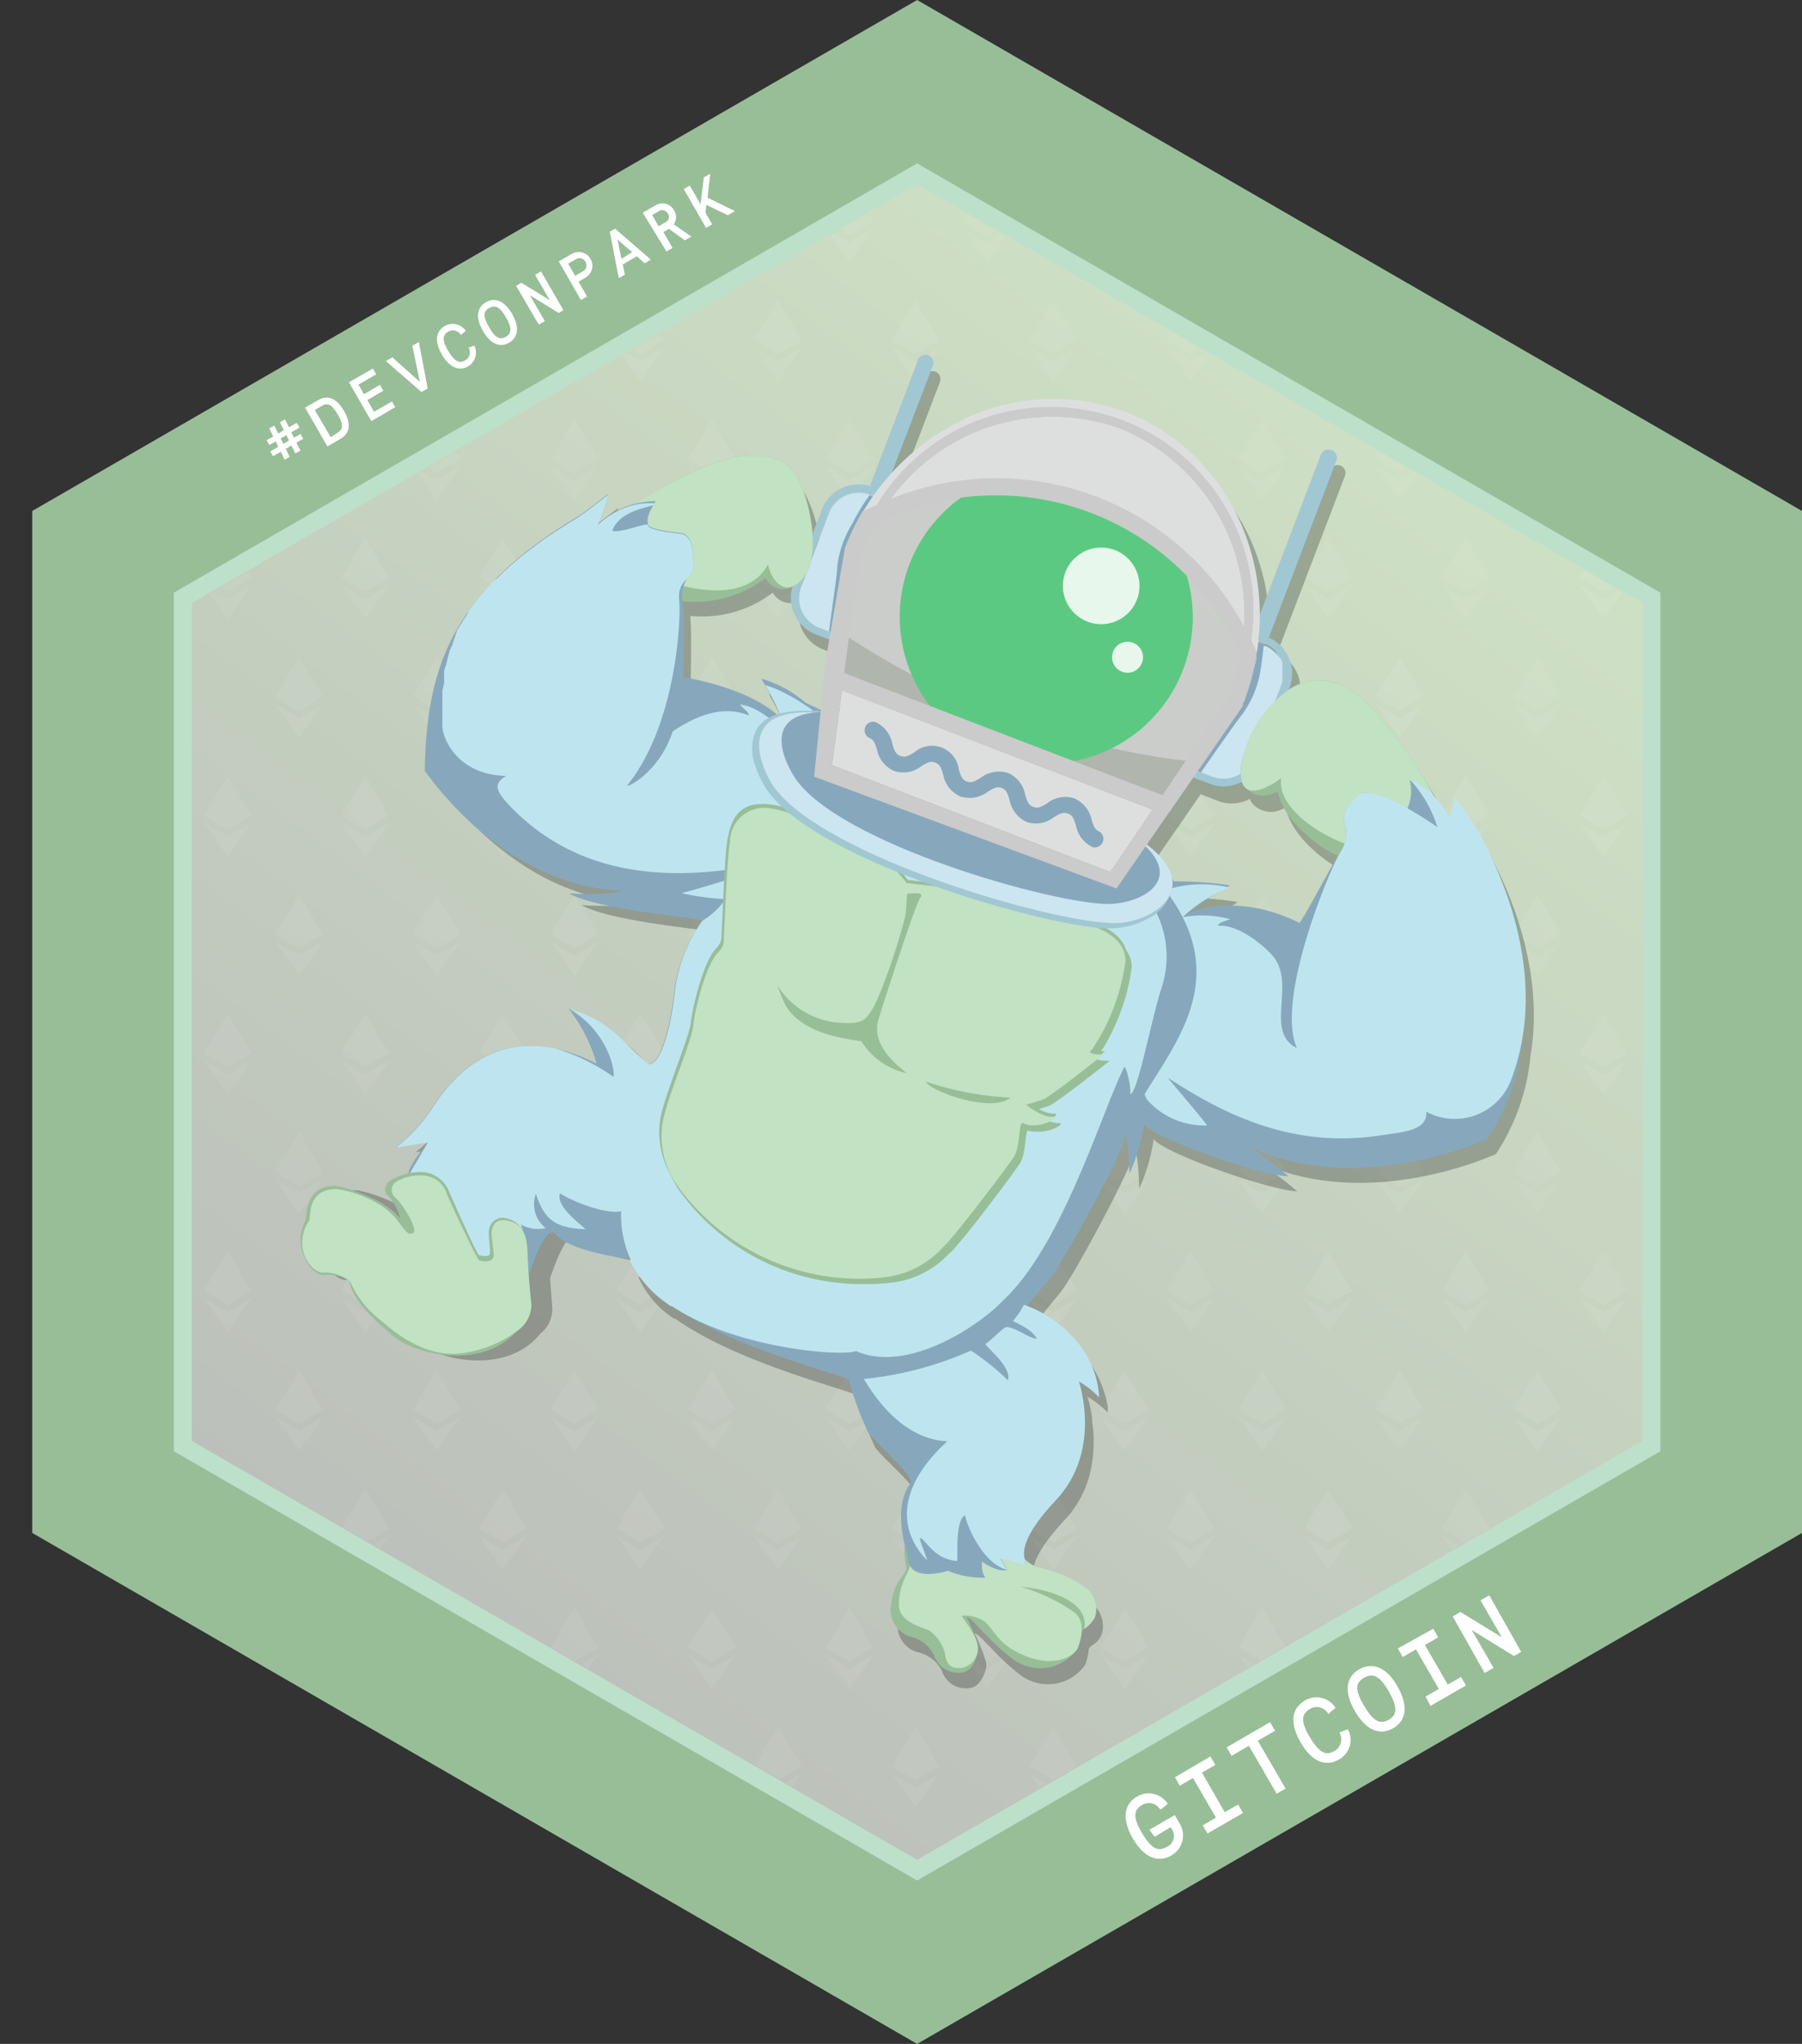 <svg xmlns="http://www.w3.org/2000/svg" xmlns:xlink="http://www.w3.org/1999/xlink" viewBox="0 0 112.88 128"><rect x="0" y="0" width="112.88" height="128" fill="#333333" stroke="none"/><defs><style>.cls-1{fill:none;}.cls-2{fill:#98be98;}.cls-3{stroke:#bde0cb;stroke-miterlimit:10;stroke-width:1.12px;fill:url(#linear-gradient);}.cls-4{opacity:0.06;}.cls-5{clip-path:url(#clip-path);}.cls-14,.cls-17,.cls-6{fill:#fff;}.cls-7{opacity:0.25;}.cls-8{opacity:0.2;}.cls-9{fill:#a1c7d3;}.cls-10{fill:#cbe5f1;}.cls-11{fill:#c1e2c3;}.cls-12{fill:#87a8bc;}.cls-13{fill:#bee5ef;}.cls-14,.cls-15{opacity:0.5;}.cls-15,.cls-19,.cls-20{fill:#cbcbcb;}.cls-16{fill:#5cc982;}.cls-17{opacity:0.85;}.cls-18{fill:#dddfdf;}.cls-20{opacity:0.8;}</style><linearGradient id="linear-gradient" x1="100.15" y1="7.14" x2="13.91" y2="121.97" gradientUnits="userSpaceOnUse"><stop offset="0.1" stop-color="#cfe3c5"/><stop offset="1" stop-color="#b8b8b8"/></linearGradient><clipPath id="clip-path"><polygon class="cls-1" points="102.83 90.2 102.83 37.8 57.45 11.6 12.07 37.8 12.07 90.2 57.45 116.4 102.83 90.2"/></clipPath></defs><title>gitcoin</title><g id="Layer_2" data-name="Layer 2"><g id="Layer_1-2" data-name="Layer 1"><polygon class="cls-2" points="112.88 96 112.88 32 57.45 0 2.02 32 2.02 96 57.45 128 112.88 96"/><polygon class="cls-3" points="103.45 90.56 103.45 37.44 57.45 10.88 11.45 37.44 11.45 90.56 57.45 117.12 103.45 90.56"/><g class="cls-4"><g class="cls-5"><polygon class="cls-6" points="3 13.85 1.5 11.37 0 13.85 1.5 14.74 3 13.85"/><polygon class="cls-6" points="1.5 15.2 0 14.31 1.5 16.44 3 14.31 1.5 15.2"/><polygon class="cls-6" points="11.62 13.85 10.12 11.37 8.62 13.85 10.12 14.74 11.62 13.85"/><polygon class="cls-6" points="10.12 15.2 8.62 14.31 10.12 16.44 11.62 14.31 10.12 15.2"/><polygon class="cls-6" points="20.23 13.85 18.74 11.37 17.24 13.85 18.74 14.74 20.23 13.85"/><polygon class="cls-6" points="18.74 15.2 17.24 14.31 18.74 16.44 20.24 14.31 18.74 15.2"/><polygon class="cls-6" points="28.85 13.85 27.35 11.37 25.86 13.85 27.35 14.74 28.85 13.85"/><polygon class="cls-6" points="27.35 15.2 25.85 14.31 27.36 16.44 28.85 14.31 27.35 15.2"/><polygon class="cls-6" points="37.47 13.85 35.97 11.37 34.48 13.85 35.97 14.74 37.47 13.85"/><polygon class="cls-6" points="35.97 15.2 34.47 14.31 35.98 16.44 37.47 14.31 35.97 15.2"/><polygon class="cls-6" points="46.09 13.85 44.59 11.37 43.09 13.85 44.59 14.74 46.09 13.85"/><polygon class="cls-6" points="44.59 15.2 43.09 14.31 44.59 16.44 46.09 14.31 44.59 15.2"/><polygon class="cls-6" points="54.7 13.85 53.21 11.37 51.71 13.85 53.21 14.74 54.7 13.85"/><polygon class="cls-6" points="53.21 15.2 51.71 14.31 53.21 16.44 54.71 14.31 53.21 15.2"/><polygon class="cls-6" points="63.32 13.85 61.83 11.37 60.33 13.85 61.83 14.74 63.32 13.85"/><polygon class="cls-6" points="61.83 15.2 60.33 14.31 61.83 16.44 63.33 14.31 61.83 15.2"/><polygon class="cls-6" points="71.94 13.85 70.44 11.37 68.95 13.85 70.44 14.74 71.94 13.85"/><polygon class="cls-6" points="70.44 15.2 68.94 14.31 70.45 16.44 71.94 14.31 70.44 15.2"/><polygon class="cls-6" points="80.56 13.85 79.06 11.37 77.56 13.85 79.06 14.74 80.56 13.85"/><polygon class="cls-6" points="79.06 15.2 77.56 14.31 79.06 16.44 80.56 14.31 79.06 15.2"/><polygon class="cls-6" points="89.18 13.85 87.68 11.37 86.18 13.85 87.68 14.74 89.18 13.85"/><polygon class="cls-6" points="87.68 15.2 86.18 14.31 87.68 16.44 89.18 14.31 87.68 15.2"/><polygon class="cls-6" points="97.8 13.85 96.3 11.37 94.8 13.85 96.3 14.74 97.8 13.85"/><polygon class="cls-6" points="96.3 15.2 94.8 14.31 96.3 16.44 97.8 14.31 96.3 15.2"/><polygon class="cls-6" points="106.41 13.85 104.92 11.37 103.42 13.85 104.92 14.74 106.41 13.85"/><polygon class="cls-6" points="104.92 15.2 103.42 14.31 104.92 16.44 106.42 14.31 104.92 15.2"/><polygon class="cls-6" points="7.14 21.3 5.64 18.81 4.14 21.3 5.64 22.18 7.14 21.3"/><polygon class="cls-6" points="5.64 22.64 4.14 21.75 5.64 23.88 7.14 21.75 5.64 22.64"/><polygon class="cls-6" points="15.75 21.3 14.26 18.81 12.76 21.3 14.26 22.18 15.75 21.3"/><polygon class="cls-6" points="14.26 22.64 12.76 21.75 14.26 23.88 15.76 21.75 14.26 22.64"/><polygon class="cls-6" points="24.37 21.3 22.88 18.81 21.38 21.3 22.88 22.18 24.37 21.3"/><polygon class="cls-6" points="22.88 22.64 21.38 21.75 22.88 23.88 24.38 21.75 22.88 22.64"/><polygon class="cls-6" points="32.99 21.3 31.49 18.81 30 21.3 31.49 22.18 32.99 21.3"/><polygon class="cls-6" points="31.49 22.64 29.99 21.75 31.5 23.88 32.99 21.75 31.49 22.64"/><polygon class="cls-6" points="41.61 21.3 40.11 18.81 38.61 21.3 40.11 22.18 41.61 21.3"/><polygon class="cls-6" points="40.11 22.64 38.61 21.75 40.11 23.88 41.61 21.75 40.11 22.64"/><polygon class="cls-6" points="50.23 21.3 48.73 18.81 47.23 21.3 48.73 22.18 50.23 21.3"/><polygon class="cls-6" points="48.73 22.64 47.23 21.75 48.73 23.88 50.23 21.75 48.73 22.64"/><polygon class="cls-6" points="58.84 21.3 57.35 18.81 55.85 21.3 57.35 22.18 58.84 21.3"/><polygon class="cls-6" points="57.35 22.64 55.85 21.75 57.35 23.88 58.85 21.75 57.35 22.64"/><polygon class="cls-6" points="67.46 21.3 65.97 18.81 64.47 21.3 65.97 22.18 67.46 21.3"/><polygon class="cls-6" points="65.97 22.64 64.47 21.75 65.97 23.88 67.47 21.75 65.97 22.64"/><polygon class="cls-6" points="76.08 21.3 74.58 18.81 73.09 21.3 74.58 22.18 76.08 21.3"/><polygon class="cls-6" points="74.58 22.64 73.08 21.75 74.59 23.88 76.08 21.75 74.58 22.64"/><polygon class="cls-6" points="84.7 21.3 83.2 18.81 81.7 21.3 83.2 22.18 84.7 21.3"/><polygon class="cls-6" points="83.2 22.64 81.7 21.75 83.2 23.88 84.7 21.75 83.2 22.64"/><polygon class="cls-6" points="93.32 21.3 91.82 18.81 90.32 21.3 91.82 22.18 93.32 21.3"/><polygon class="cls-6" points="91.82 22.64 90.32 21.75 91.82 23.88 93.32 21.75 91.82 22.64"/><polygon class="cls-6" points="101.94 21.3 100.44 18.81 98.94 21.3 100.44 22.18 101.94 21.3"/><polygon class="cls-6" points="100.44 22.64 98.94 21.75 100.44 23.88 101.94 21.75 100.44 22.64"/><polygon class="cls-6" points="110.55 21.3 109.06 18.81 107.56 21.3 109.06 22.18 110.55 21.3"/><polygon class="cls-6" points="109.06 22.64 107.56 21.75 109.06 23.88 110.56 21.75 109.06 22.64"/><polygon class="cls-6" points="3 28.74 1.5 26.26 0 28.74 1.5 29.62 3 28.74"/><polygon class="cls-6" points="1.5 30.08 0 29.19 1.5 31.32 3 29.19 1.5 30.08"/><polygon class="cls-6" points="11.62 28.74 10.12 26.26 8.62 28.74 10.12 29.62 11.62 28.74"/><polygon class="cls-6" points="10.12 30.08 8.62 29.19 10.12 31.32 11.62 29.19 10.12 30.08"/><polygon class="cls-6" points="20.23 28.74 18.74 26.26 17.24 28.74 18.74 29.62 20.23 28.74"/><polygon class="cls-6" points="18.74 30.08 17.24 29.19 18.74 31.32 20.24 29.19 18.74 30.08"/><polygon class="cls-6" points="28.85 28.74 27.35 26.26 25.86 28.74 27.35 29.62 28.85 28.74"/><polygon class="cls-6" points="27.35 30.08 25.85 29.19 27.36 31.32 28.85 29.19 27.35 30.08"/><polygon class="cls-6" points="37.47 28.74 35.97 26.26 34.48 28.74 35.97 29.62 37.47 28.74"/><polygon class="cls-6" points="35.97 30.08 34.47 29.19 35.98 31.32 37.47 29.19 35.97 30.08"/><polygon class="cls-6" points="46.09 28.74 44.59 26.26 43.09 28.74 44.59 29.62 46.09 28.74"/><polygon class="cls-6" points="44.59 30.08 43.09 29.19 44.59 31.32 46.09 29.19 44.59 30.08"/><polygon class="cls-6" points="54.7 28.74 53.21 26.26 51.71 28.74 53.21 29.62 54.7 28.74"/><polygon class="cls-6" points="53.21 30.08 51.71 29.19 53.21 31.32 54.71 29.19 53.21 30.08"/><polygon class="cls-6" points="63.32 28.74 61.83 26.26 60.33 28.74 61.83 29.62 63.32 28.74"/><polygon class="cls-6" points="61.83 30.08 60.33 29.19 61.83 31.32 63.33 29.19 61.83 30.08"/><polygon class="cls-6" points="71.94 28.74 70.44 26.26 68.95 28.74 70.44 29.62 71.94 28.74"/><polygon class="cls-6" points="70.44 30.08 68.94 29.19 70.45 31.32 71.94 29.19 70.44 30.08"/><polygon class="cls-6" points="80.56 28.74 79.06 26.26 77.56 28.74 79.06 29.62 80.56 28.74"/><polygon class="cls-6" points="79.06 30.08 77.56 29.19 79.06 31.32 80.56 29.19 79.06 30.08"/><polygon class="cls-6" points="89.18 28.74 87.68 26.26 86.18 28.74 87.68 29.62 89.18 28.74"/><polygon class="cls-6" points="87.68 30.08 86.18 29.19 87.68 31.32 89.18 29.19 87.68 30.08"/><polygon class="cls-6" points="97.8 28.74 96.3 26.26 94.8 28.74 96.3 29.62 97.8 28.74"/><polygon class="cls-6" points="96.3 30.08 94.8 29.19 96.3 31.32 97.8 29.19 96.3 30.08"/><polygon class="cls-6" points="106.41 28.74 104.92 26.26 103.42 28.74 104.92 29.62 106.41 28.74"/><polygon class="cls-6" points="104.92 30.08 103.42 29.19 104.92 31.32 106.42 29.19 104.92 30.08"/><polygon class="cls-6" points="7.14 36.18 5.64 33.7 4.14 36.18 5.64 37.06 7.14 36.18"/><polygon class="cls-6" points="5.64 37.52 4.14 36.64 5.64 38.77 7.14 36.64 5.64 37.52"/><polygon class="cls-6" points="15.75 36.18 14.26 33.7 12.76 36.18 14.26 37.06 15.75 36.18"/><polygon class="cls-6" points="14.26 37.52 12.76 36.64 14.26 38.77 15.76 36.64 14.26 37.52"/><polygon class="cls-6" points="24.37 36.18 22.88 33.7 21.38 36.18 22.88 37.06 24.37 36.18"/><polygon class="cls-6" points="22.88 37.52 21.38 36.64 22.88 38.77 24.38 36.64 22.88 37.52"/><polygon class="cls-6" points="32.99 36.18 31.49 33.7 30 36.18 31.49 37.06 32.99 36.18"/><polygon class="cls-6" points="31.49 37.52 29.99 36.64 31.5 38.77 32.99 36.64 31.49 37.52"/><polygon class="cls-6" points="41.61 36.18 40.11 33.7 38.61 36.18 40.11 37.06 41.61 36.18"/><polygon class="cls-6" points="40.11 37.52 38.61 36.64 40.11 38.77 41.61 36.64 40.11 37.52"/><polygon class="cls-6" points="50.23 36.18 48.73 33.7 47.23 36.18 48.73 37.06 50.23 36.18"/><polygon class="cls-6" points="48.73 37.52 47.23 36.64 48.73 38.77 50.23 36.64 48.73 37.52"/><polygon class="cls-6" points="58.84 36.18 57.35 33.7 55.85 36.18 57.35 37.06 58.84 36.18"/><polygon class="cls-6" points="57.35 37.52 55.85 36.64 57.35 38.77 58.85 36.64 57.35 37.52"/><polygon class="cls-6" points="67.46 36.18 65.97 33.7 64.47 36.18 65.97 37.06 67.46 36.18"/><polygon class="cls-6" points="65.97 37.52 64.47 36.64 65.97 38.77 67.47 36.64 65.97 37.52"/><polygon class="cls-6" points="76.08 36.18 74.58 33.7 73.09 36.18 74.58 37.06 76.08 36.18"/><polygon class="cls-6" points="74.58 37.52 73.08 36.64 74.59 38.77 76.08 36.64 74.58 37.52"/><polygon class="cls-6" points="84.7 36.18 83.2 33.7 81.7 36.18 83.2 37.06 84.7 36.18"/><polygon class="cls-6" points="83.2 37.52 81.7 36.64 83.2 38.77 84.7 36.64 83.2 37.52"/><polygon class="cls-6" points="93.32 36.18 91.82 33.7 90.32 36.18 91.82 37.06 93.32 36.18"/><polygon class="cls-6" points="91.82 37.52 90.32 36.64 91.82 38.77 93.32 36.64 91.82 37.52"/><polygon class="cls-6" points="101.94 36.18 100.44 33.7 98.94 36.18 100.44 37.06 101.94 36.18"/><polygon class="cls-6" points="100.44 37.52 98.94 36.64 100.44 38.77 101.94 36.64 100.44 37.52"/><polygon class="cls-6" points="110.55 36.18 109.06 33.7 107.56 36.18 109.06 37.06 110.55 36.18"/><polygon class="cls-6" points="109.06 37.52 107.56 36.64 109.06 38.77 110.56 36.64 109.06 37.52"/><polygon class="cls-6" points="3 43.62 1.5 41.14 0 43.62 1.5 44.51 3 43.62"/><polygon class="cls-6" points="1.5 44.97 0 44.08 1.5 46.21 3 44.08 1.5 44.97"/><polygon class="cls-6" points="11.62 43.62 10.12 41.14 8.62 43.62 10.12 44.51 11.62 43.62"/><polygon class="cls-6" points="10.12 44.97 8.62 44.08 10.12 46.21 11.62 44.08 10.12 44.97"/><polygon class="cls-6" points="20.23 43.62 18.74 41.14 17.24 43.62 18.74 44.51 20.23 43.62"/><polygon class="cls-6" points="18.74 44.97 17.24 44.08 18.74 46.21 20.24 44.08 18.74 44.97"/><polygon class="cls-6" points="28.85 43.62 27.35 41.14 25.86 43.62 27.35 44.51 28.85 43.62"/><polygon class="cls-6" points="27.35 44.97 25.85 44.08 27.36 46.21 28.85 44.08 27.35 44.97"/><polygon class="cls-6" points="37.47 43.62 35.97 41.14 34.48 43.62 35.97 44.51 37.47 43.62"/><polygon class="cls-6" points="35.97 44.97 34.47 44.08 35.98 46.21 37.47 44.08 35.97 44.97"/><polygon class="cls-6" points="46.09 43.62 44.59 41.14 43.09 43.62 44.59 44.51 46.09 43.62"/><polygon class="cls-6" points="44.59 44.97 43.09 44.08 44.59 46.21 46.09 44.08 44.59 44.97"/><polygon class="cls-6" points="54.7 43.62 53.21 41.14 51.71 43.62 53.21 44.51 54.7 43.62"/><polygon class="cls-6" points="53.21 44.97 51.71 44.08 53.21 46.21 54.71 44.08 53.21 44.97"/><polygon class="cls-6" points="63.32 43.62 61.83 41.14 60.33 43.62 61.83 44.51 63.32 43.62"/><polygon class="cls-6" points="61.83 44.97 60.33 44.08 61.83 46.21 63.33 44.08 61.83 44.97"/><polygon class="cls-6" points="71.94 43.62 70.44 41.14 68.95 43.62 70.44 44.51 71.94 43.62"/><polygon class="cls-6" points="70.44 44.97 68.94 44.08 70.45 46.21 71.94 44.08 70.44 44.97"/><polygon class="cls-6" points="80.56 43.62 79.06 41.14 77.56 43.62 79.06 44.51 80.56 43.62"/><polygon class="cls-6" points="79.06 44.97 77.56 44.08 79.06 46.21 80.56 44.08 79.06 44.97"/><polygon class="cls-6" points="89.18 43.62 87.68 41.14 86.18 43.62 87.68 44.51 89.18 43.62"/><polygon class="cls-6" points="87.68 44.97 86.18 44.08 87.68 46.21 89.18 44.08 87.68 44.97"/><polygon class="cls-6" points="97.8 43.62 96.3 41.14 94.8 43.62 96.3 44.51 97.8 43.62"/><polygon class="cls-6" points="96.3 44.97 94.8 44.08 96.3 46.21 97.8 44.08 96.3 44.97"/><polygon class="cls-6" points="106.41 43.62 104.92 41.14 103.42 43.62 104.92 44.51 106.41 43.62"/><polygon class="cls-6" points="104.92 44.97 103.42 44.08 104.92 46.21 106.42 44.08 104.92 44.97"/><polygon class="cls-6" points="7.14 51.07 5.64 48.58 4.14 51.07 5.64 51.95 7.14 51.07"/><polygon class="cls-6" points="5.64 52.41 4.14 51.52 5.64 53.65 7.14 51.52 5.64 52.41"/><polygon class="cls-6" points="15.75 51.07 14.26 48.58 12.76 51.07 14.26 51.95 15.75 51.07"/><polygon class="cls-6" points="14.26 52.41 12.76 51.52 14.26 53.65 15.76 51.52 14.26 52.41"/><polygon class="cls-6" points="24.37 51.07 22.88 48.58 21.38 51.07 22.88 51.95 24.37 51.07"/><polygon class="cls-6" points="22.88 52.41 21.38 51.52 22.88 53.65 24.38 51.52 22.88 52.41"/><polygon class="cls-6" points="32.99 51.07 31.49 48.58 30 51.07 31.49 51.95 32.99 51.07"/><polygon class="cls-6" points="31.49 52.41 29.99 51.52 31.5 53.65 32.99 51.52 31.49 52.41"/><polygon class="cls-6" points="41.61 51.07 40.11 48.58 38.61 51.07 40.11 51.95 41.61 51.07"/><polygon class="cls-6" points="40.11 52.41 38.61 51.52 40.11 53.65 41.61 51.52 40.11 52.41"/><polygon class="cls-6" points="50.23 51.07 48.73 48.58 47.23 51.07 48.73 51.95 50.23 51.07"/><polygon class="cls-6" points="48.73 52.41 47.23 51.52 48.73 53.65 50.23 51.52 48.73 52.41"/><polygon class="cls-6" points="58.84 51.07 57.35 48.58 55.85 51.07 57.35 51.95 58.84 51.07"/><polygon class="cls-6" points="57.35 52.41 55.85 51.52 57.35 53.65 58.85 51.52 57.35 52.41"/><polygon class="cls-6" points="67.46 51.07 65.97 48.58 64.47 51.07 65.97 51.95 67.46 51.07"/><polygon class="cls-6" points="65.97 52.41 64.47 51.52 65.97 53.65 67.47 51.52 65.97 52.41"/><polygon class="cls-6" points="76.08 51.07 74.58 48.58 73.09 51.07 74.58 51.95 76.08 51.07"/><polygon class="cls-6" points="74.58 52.41 73.08 51.52 74.59 53.65 76.08 51.52 74.58 52.41"/><polygon class="cls-6" points="84.7 51.07 83.2 48.58 81.7 51.07 83.2 51.95 84.7 51.07"/><polygon class="cls-6" points="83.2 52.41 81.7 51.52 83.2 53.65 84.7 51.52 83.2 52.41"/><polygon class="cls-6" points="93.32 51.07 91.82 48.58 90.32 51.07 91.82 51.95 93.32 51.07"/><polygon class="cls-6" points="91.82 52.41 90.32 51.52 91.82 53.65 93.32 51.52 91.82 52.41"/><polygon class="cls-6" points="101.94 51.07 100.44 48.58 98.94 51.07 100.44 51.95 101.94 51.07"/><polygon class="cls-6" points="100.44 52.41 98.94 51.52 100.44 53.65 101.94 51.52 100.44 52.41"/><polygon class="cls-6" points="110.55 51.07 109.06 48.58 107.56 51.07 109.06 51.95 110.55 51.07"/><polygon class="cls-6" points="109.06 52.41 107.56 51.52 109.06 53.65 110.56 51.52 109.06 52.41"/><polygon class="cls-6" points="3 58.51 1.5 56.03 0 58.51 1.5 59.39 3 58.51"/><polygon class="cls-6" points="1.5 59.85 0 58.97 1.5 61.09 3 58.97 1.5 59.85"/><polygon class="cls-6" points="11.62 58.51 10.12 56.03 8.62 58.51 10.12 59.39 11.62 58.51"/><polygon class="cls-6" points="10.12 59.85 8.62 58.97 10.12 61.09 11.62 58.97 10.12 59.85"/><polygon class="cls-6" points="20.23 58.51 18.74 56.03 17.24 58.51 18.74 59.39 20.23 58.51"/><polygon class="cls-6" points="18.74 59.85 17.24 58.97 18.74 61.09 20.24 58.97 18.74 59.85"/><polygon class="cls-6" points="28.85 58.51 27.35 56.03 25.86 58.51 27.35 59.39 28.85 58.51"/><polygon class="cls-6" points="27.35 59.85 25.85 58.97 27.36 61.09 28.85 58.97 27.35 59.85"/><polygon class="cls-6" points="37.47 58.51 35.97 56.03 34.48 58.51 35.97 59.39 37.47 58.51"/><polygon class="cls-6" points="35.97 59.85 34.47 58.97 35.98 61.09 37.47 58.97 35.97 59.85"/><polygon class="cls-6" points="46.09 58.51 44.59 56.03 43.09 58.51 44.59 59.39 46.09 58.51"/><polygon class="cls-6" points="44.59 59.85 43.09 58.97 44.59 61.09 46.09 58.97 44.59 59.85"/><polygon class="cls-6" points="54.7 58.51 53.21 56.03 51.71 58.51 53.21 59.39 54.7 58.51"/><polygon class="cls-6" points="53.21 59.85 51.71 58.97 53.21 61.09 54.71 58.97 53.21 59.85"/><polygon class="cls-6" points="63.32 58.51 61.83 56.03 60.33 58.51 61.83 59.39 63.32 58.51"/><polygon class="cls-6" points="61.83 59.85 60.33 58.97 61.83 61.09 63.33 58.97 61.83 59.85"/><polygon class="cls-6" points="71.94 58.51 70.44 56.03 68.95 58.51 70.44 59.39 71.94 58.51"/><polygon class="cls-6" points="70.44 59.85 68.94 58.97 70.45 61.09 71.94 58.97 70.44 59.85"/><polygon class="cls-6" points="80.56 58.51 79.06 56.03 77.56 58.51 79.06 59.39 80.56 58.51"/><polygon class="cls-6" points="79.06 59.85 77.56 58.97 79.06 61.09 80.56 58.97 79.06 59.85"/><polygon class="cls-6" points="89.18 58.51 87.68 56.03 86.18 58.51 87.68 59.39 89.18 58.51"/><polygon class="cls-6" points="87.68 59.85 86.18 58.97 87.68 61.09 89.18 58.97 87.68 59.85"/><polygon class="cls-6" points="97.8 58.51 96.3 56.03 94.8 58.51 96.3 59.39 97.8 58.51"/><polygon class="cls-6" points="96.3 59.85 94.8 58.97 96.3 61.09 97.8 58.97 96.3 59.85"/><polygon class="cls-6" points="106.41 58.51 104.92 56.03 103.42 58.51 104.92 59.39 106.41 58.51"/><polygon class="cls-6" points="104.92 59.85 103.42 58.97 104.92 61.09 106.42 58.97 104.92 59.85"/><polygon class="cls-6" points="7.14 65.95 5.64 63.47 4.14 65.95 5.64 66.83 7.14 65.95"/><polygon class="cls-6" points="5.64 67.29 4.14 66.41 5.64 68.54 7.14 66.41 5.64 67.29"/><polygon class="cls-6" points="15.75 65.95 14.26 63.47 12.76 65.95 14.26 66.83 15.75 65.95"/><polygon class="cls-6" points="14.26 67.29 12.76 66.41 14.26 68.54 15.76 66.41 14.26 67.29"/><polygon class="cls-6" points="24.37 65.95 22.88 63.47 21.38 65.95 22.88 66.83 24.37 65.95"/><polygon class="cls-6" points="22.88 67.29 21.38 66.41 22.88 68.54 24.38 66.41 22.88 67.29"/><polygon class="cls-6" points="32.99 65.95 31.49 63.47 30 65.95 31.49 66.83 32.99 65.95"/><polygon class="cls-6" points="31.49 67.29 29.99 66.41 31.5 68.54 32.99 66.41 31.49 67.29"/><polygon class="cls-6" points="41.61 65.95 40.11 63.47 38.61 65.95 40.11 66.83 41.61 65.95"/><polygon class="cls-6" points="40.11 67.29 38.61 66.41 40.11 68.54 41.61 66.41 40.11 67.29"/><polygon class="cls-6" points="50.23 65.95 48.73 63.47 47.23 65.95 48.73 66.83 50.23 65.95"/><polygon class="cls-6" points="48.73 67.29 47.23 66.41 48.73 68.54 50.23 66.41 48.73 67.29"/><polygon class="cls-6" points="58.84 65.95 57.35 63.47 55.85 65.95 57.35 66.83 58.84 65.95"/><polygon class="cls-6" points="57.35 67.29 55.85 66.41 57.35 68.54 58.85 66.41 57.35 67.29"/><polygon class="cls-6" points="67.46 65.95 65.97 63.47 64.47 65.95 65.97 66.83 67.46 65.95"/><polygon class="cls-6" points="65.97 67.29 64.47 66.41 65.97 68.54 67.47 66.41 65.97 67.29"/><polygon class="cls-6" points="76.08 65.95 74.58 63.47 73.09 65.95 74.58 66.83 76.08 65.95"/><polygon class="cls-6" points="74.58 67.29 73.08 66.41 74.59 68.54 76.08 66.41 74.58 67.29"/><polygon class="cls-6" points="84.7 65.95 83.2 63.47 81.7 65.95 83.2 66.83 84.7 65.95"/><polygon class="cls-6" points="83.2 67.29 81.7 66.41 83.2 68.54 84.7 66.41 83.2 67.29"/><polygon class="cls-6" points="93.32 65.95 91.82 63.47 90.32 65.95 91.82 66.83 93.32 65.95"/><polygon class="cls-6" points="91.82 67.29 90.32 66.41 91.82 68.54 93.32 66.41 91.82 67.29"/><polygon class="cls-6" points="101.94 65.95 100.44 63.47 98.94 65.95 100.44 66.83 101.94 65.95"/><polygon class="cls-6" points="100.44 67.29 98.94 66.41 100.44 68.54 101.94 66.41 100.44 67.29"/><polygon class="cls-6" points="110.55 65.95 109.06 63.47 107.56 65.95 109.06 66.83 110.55 65.95"/><polygon class="cls-6" points="109.06 67.29 107.56 66.41 109.06 68.54 110.56 66.41 109.06 67.29"/><polygon class="cls-6" points="3 73.39 1.5 70.91 0 73.39 1.5 74.28 3 73.39"/><polygon class="cls-6" points="1.5 74.74 0 73.85 1.5 75.98 3 73.85 1.5 74.74"/><polygon class="cls-6" points="11.62 73.39 10.12 70.91 8.62 73.39 10.12 74.28 11.62 73.39"/><polygon class="cls-6" points="10.12 74.74 8.62 73.85 10.12 75.98 11.62 73.85 10.12 74.74"/><polygon class="cls-6" points="20.23 73.39 18.74 70.91 17.24 73.39 18.74 74.28 20.23 73.39"/><polygon class="cls-6" points="18.74 74.74 17.24 73.85 18.74 75.98 20.24 73.85 18.74 74.74"/><polygon class="cls-6" points="28.85 73.39 27.35 70.91 25.86 73.39 27.35 74.28 28.85 73.39"/><polygon class="cls-6" points="27.35 74.74 25.85 73.85 27.36 75.98 28.85 73.85 27.35 74.74"/><polygon class="cls-6" points="37.47 73.39 35.97 70.91 34.48 73.39 35.97 74.28 37.47 73.39"/><polygon class="cls-6" points="35.97 74.74 34.47 73.85 35.98 75.98 37.47 73.85 35.97 74.74"/><polygon class="cls-6" points="46.09 73.39 44.59 70.91 43.09 73.39 44.59 74.28 46.09 73.39"/><polygon class="cls-6" points="44.59 74.74 43.09 73.85 44.59 75.98 46.09 73.85 44.59 74.74"/><polygon class="cls-6" points="54.7 73.39 53.21 70.91 51.71 73.39 53.21 74.28 54.7 73.39"/><polygon class="cls-6" points="53.21 74.74 51.71 73.85 53.21 75.98 54.71 73.85 53.21 74.74"/><polygon class="cls-6" points="63.32 73.39 61.83 70.91 60.33 73.39 61.83 74.28 63.32 73.39"/><polygon class="cls-6" points="61.83 74.74 60.33 73.85 61.83 75.98 63.33 73.85 61.83 74.74"/><polygon class="cls-6" points="71.94 73.39 70.44 70.91 68.95 73.39 70.44 74.28 71.94 73.39"/><polygon class="cls-6" points="70.44 74.74 68.94 73.85 70.45 75.98 71.94 73.85 70.44 74.74"/><polygon class="cls-6" points="80.56 73.39 79.06 70.91 77.56 73.39 79.06 74.28 80.56 73.39"/><polygon class="cls-6" points="79.06 74.74 77.56 73.85 79.06 75.98 80.56 73.85 79.06 74.74"/><polygon class="cls-6" points="89.18 73.39 87.68 70.91 86.18 73.39 87.68 74.28 89.18 73.39"/><polygon class="cls-6" points="87.68 74.74 86.18 73.85 87.68 75.98 89.18 73.85 87.68 74.74"/><polygon class="cls-6" points="97.8 73.39 96.3 70.91 94.8 73.39 96.3 74.28 97.8 73.39"/><polygon class="cls-6" points="96.3 74.74 94.8 73.85 96.3 75.98 97.8 73.85 96.3 74.74"/><polygon class="cls-6" points="106.41 73.39 104.92 70.91 103.42 73.39 104.92 74.28 106.41 73.39"/><polygon class="cls-6" points="104.92 74.74 103.42 73.85 104.92 75.98 106.42 73.85 104.92 74.74"/><polygon class="cls-6" points="7.14 80.84 5.64 78.36 4.14 80.84 5.64 81.72 7.14 80.84"/><polygon class="cls-6" points="5.64 82.18 4.14 81.29 5.64 83.42 7.14 81.29 5.64 82.18"/><polygon class="cls-6" points="15.75 80.84 14.26 78.36 12.76 80.84 14.26 81.72 15.75 80.84"/><polygon class="cls-6" points="14.26 82.18 12.76 81.29 14.26 83.42 15.76 81.29 14.26 82.18"/><polygon class="cls-6" points="24.37 80.84 22.88 78.36 21.38 80.84 22.88 81.72 24.37 80.84"/><polygon class="cls-6" points="22.88 82.18 21.38 81.29 22.88 83.42 24.38 81.29 22.88 82.18"/><polygon class="cls-6" points="32.99 80.84 31.49 78.36 30 80.84 31.49 81.72 32.99 80.84"/><polygon class="cls-6" points="31.49 82.18 29.99 81.29 31.5 83.42 32.99 81.29 31.49 82.18"/><polygon class="cls-6" points="41.61 80.84 40.11 78.36 38.61 80.84 40.11 81.72 41.61 80.84"/><polygon class="cls-6" points="40.11 82.18 38.61 81.29 40.11 83.42 41.61 81.29 40.11 82.18"/><polygon class="cls-6" points="50.23 80.84 48.73 78.36 47.23 80.84 48.73 81.72 50.23 80.84"/><polygon class="cls-6" points="48.73 82.18 47.23 81.29 48.73 83.42 50.23 81.29 48.73 82.18"/><polygon class="cls-6" points="58.84 80.84 57.35 78.36 55.85 80.84 57.35 81.72 58.84 80.84"/><polygon class="cls-6" points="57.35 82.18 55.85 81.29 57.35 83.42 58.85 81.29 57.35 82.18"/><polygon class="cls-6" points="67.46 80.84 65.97 78.36 64.47 80.84 65.97 81.72 67.46 80.84"/><polygon class="cls-6" points="65.97 82.18 64.47 81.29 65.97 83.42 67.47 81.29 65.97 82.18"/><polygon class="cls-6" points="76.08 80.84 74.58 78.36 73.09 80.84 74.58 81.72 76.08 80.84"/><polygon class="cls-6" points="74.58 82.18 73.08 81.29 74.59 83.42 76.08 81.29 74.58 82.18"/><polygon class="cls-6" points="84.7 80.84 83.2 78.36 81.7 80.84 83.2 81.72 84.7 80.84"/><polygon class="cls-6" points="83.2 82.18 81.7 81.29 83.2 83.42 84.7 81.29 83.2 82.18"/><polygon class="cls-6" points="93.32 80.84 91.82 78.36 90.32 80.84 91.82 81.72 93.32 80.84"/><polygon class="cls-6" points="91.82 82.18 90.32 81.29 91.82 83.42 93.32 81.29 91.82 82.18"/><polygon class="cls-6" points="101.94 80.84 100.44 78.36 98.94 80.84 100.44 81.72 101.94 80.84"/><polygon class="cls-6" points="100.44 82.18 98.94 81.29 100.44 83.42 101.94 81.29 100.44 82.18"/><polygon class="cls-6" points="110.55 80.84 109.06 78.36 107.56 80.84 109.06 81.72 110.55 80.84"/><polygon class="cls-6" points="109.06 82.18 107.56 81.29 109.06 83.42 110.56 81.29 109.06 82.18"/><polygon class="cls-6" points="3 88.28 1.5 85.8 0 88.28 1.5 89.16 3 88.28"/><polygon class="cls-6" points="1.5 89.62 0 88.74 1.5 90.86 3 88.74 1.5 89.62"/><polygon class="cls-6" points="11.62 88.28 10.12 85.8 8.62 88.28 10.12 89.16 11.62 88.28"/><polygon class="cls-6" points="10.12 89.62 8.62 88.74 10.12 90.86 11.62 88.74 10.12 89.62"/><polygon class="cls-6" points="20.23 88.28 18.74 85.8 17.24 88.28 18.74 89.16 20.23 88.28"/><polygon class="cls-6" points="18.74 89.62 17.24 88.74 18.74 90.86 20.24 88.74 18.74 89.62"/><polygon class="cls-6" points="28.85 88.28 27.35 85.8 25.86 88.28 27.35 89.16 28.85 88.28"/><polygon class="cls-6" points="27.35 89.62 25.85 88.74 27.36 90.86 28.85 88.74 27.35 89.62"/><polygon class="cls-6" points="37.47 88.28 35.97 85.8 34.48 88.28 35.97 89.16 37.47 88.28"/><polygon class="cls-6" points="35.97 89.62 34.47 88.74 35.98 90.86 37.47 88.74 35.97 89.62"/><polygon class="cls-6" points="46.09 88.28 44.59 85.8 43.09 88.28 44.59 89.16 46.09 88.28"/><polygon class="cls-6" points="44.59 89.62 43.09 88.74 44.59 90.86 46.09 88.74 44.59 89.62"/><polygon class="cls-6" points="54.7 88.28 53.21 85.8 51.71 88.28 53.21 89.16 54.7 88.28"/><polygon class="cls-6" points="53.21 89.62 51.71 88.74 53.21 90.86 54.71 88.74 53.21 89.62"/><polygon class="cls-6" points="63.32 88.28 61.83 85.8 60.33 88.28 61.83 89.16 63.32 88.28"/><polygon class="cls-6" points="61.83 89.62 60.33 88.74 61.83 90.86 63.33 88.74 61.83 89.62"/><polygon class="cls-6" points="71.94 88.28 70.44 85.8 68.95 88.28 70.44 89.16 71.94 88.28"/><polygon class="cls-6" points="70.44 89.62 68.94 88.74 70.45 90.86 71.94 88.74 70.44 89.62"/><polygon class="cls-6" points="80.56 88.28 79.06 85.8 77.56 88.28 79.06 89.16 80.56 88.28"/><polygon class="cls-6" points="79.06 89.62 77.56 88.74 79.06 90.86 80.56 88.74 79.06 89.62"/><polygon class="cls-6" points="89.18 88.28 87.68 85.8 86.18 88.28 87.68 89.16 89.18 88.28"/><polygon class="cls-6" points="87.68 89.62 86.18 88.74 87.68 90.86 89.18 88.74 87.68 89.62"/><polygon class="cls-6" points="97.8 88.28 96.3 85.8 94.8 88.28 96.3 89.16 97.8 88.28"/><polygon class="cls-6" points="96.3 89.62 94.8 88.74 96.3 90.86 97.8 88.74 96.3 89.62"/><polygon class="cls-6" points="106.41 88.28 104.92 85.8 103.42 88.28 104.92 89.16 106.41 88.28"/><polygon class="cls-6" points="104.92 89.62 103.42 88.74 104.92 90.86 106.42 88.74 104.92 89.62"/><polygon class="cls-6" points="7.14 95.72 5.64 93.24 4.14 95.72 5.64 96.61 7.14 95.72"/><polygon class="cls-6" points="5.64 97.06 4.14 96.18 5.64 98.31 7.14 96.18 5.64 97.06"/><polygon class="cls-6" points="15.75 95.72 14.26 93.24 12.76 95.72 14.26 96.61 15.75 95.72"/><polygon class="cls-6" points="14.26 97.06 12.76 96.18 14.26 98.31 15.76 96.18 14.26 97.06"/><polygon class="cls-6" points="24.37 95.72 22.88 93.24 21.38 95.72 22.88 96.61 24.37 95.72"/><polygon class="cls-6" points="22.88 97.06 21.38 96.18 22.88 98.31 24.38 96.18 22.88 97.06"/><polygon class="cls-6" points="32.99 95.72 31.49 93.24 30 95.72 31.49 96.61 32.99 95.72"/><polygon class="cls-6" points="31.49 97.06 29.99 96.18 31.5 98.31 32.99 96.18 31.49 97.06"/><polygon class="cls-6" points="41.61 95.72 40.11 93.24 38.61 95.72 40.11 96.61 41.61 95.72"/><polygon class="cls-6" points="40.11 97.06 38.61 96.18 40.11 98.31 41.61 96.18 40.11 97.06"/><polygon class="cls-6" points="50.23 95.72 48.73 93.24 47.23 95.72 48.73 96.61 50.23 95.72"/><polygon class="cls-6" points="48.73 97.06 47.23 96.18 48.73 98.31 50.23 96.18 48.73 97.06"/><polygon class="cls-6" points="58.84 95.72 57.35 93.24 55.85 95.72 57.35 96.61 58.84 95.72"/><polygon class="cls-6" points="57.35 97.06 55.85 96.18 57.35 98.31 58.85 96.18 57.35 97.06"/><polygon class="cls-6" points="67.46 95.72 65.97 93.24 64.47 95.72 65.97 96.61 67.46 95.72"/><polygon class="cls-6" points="65.97 97.06 64.47 96.18 65.97 98.31 67.47 96.18 65.97 97.06"/><polygon class="cls-6" points="76.08 95.72 74.58 93.24 73.09 95.72 74.58 96.61 76.08 95.72"/><polygon class="cls-6" points="74.58 97.06 73.08 96.18 74.59 98.31 76.08 96.18 74.58 97.06"/><polygon class="cls-6" points="84.7 95.72 83.2 93.24 81.7 95.72 83.2 96.61 84.7 95.72"/><polygon class="cls-6" points="83.2 97.06 81.7 96.18 83.2 98.31 84.7 96.18 83.2 97.06"/><polygon class="cls-6" points="93.32 95.72 91.82 93.24 90.32 95.72 91.82 96.61 93.32 95.72"/><polygon class="cls-6" points="91.82 97.06 90.32 96.18 91.82 98.31 93.32 96.18 91.82 97.06"/><polygon class="cls-6" points="101.94 95.72 100.44 93.24 98.94 95.72 100.44 96.61 101.94 95.72"/><polygon class="cls-6" points="100.44 97.06 98.94 96.18 100.44 98.31 101.94 96.18 100.44 97.06"/><polygon class="cls-6" points="110.55 95.72 109.06 93.24 107.56 95.72 109.06 96.61 110.55 95.72"/><polygon class="cls-6" points="109.06 97.06 107.56 96.18 109.06 98.31 110.56 96.18 109.06 97.06"/><polygon class="cls-6" points="3 103.17 1.5 100.68 0 103.17 1.5 104.05 3 103.17"/><polygon class="cls-6" points="1.5 104.51 0 103.62 1.5 105.75 3 103.62 1.5 104.51"/><polygon class="cls-6" points="11.62 103.17 10.12 100.68 8.62 103.17 10.12 104.05 11.62 103.17"/><polygon class="cls-6" points="10.12 104.51 8.62 103.62 10.12 105.75 11.62 103.62 10.12 104.51"/><polygon class="cls-6" points="20.23 103.17 18.74 100.68 17.24 103.17 18.74 104.05 20.23 103.17"/><polygon class="cls-6" points="18.74 104.51 17.24 103.62 18.74 105.75 20.24 103.62 18.74 104.51"/><polygon class="cls-6" points="28.85 103.17 27.35 100.68 25.86 103.17 27.35 104.05 28.85 103.17"/><polygon class="cls-6" points="27.35 104.51 25.85 103.62 27.36 105.75 28.85 103.62 27.35 104.51"/><polygon class="cls-6" points="37.47 103.17 35.97 100.68 34.48 103.17 35.97 104.05 37.47 103.17"/><polygon class="cls-6" points="35.97 104.51 34.47 103.62 35.98 105.75 37.47 103.62 35.97 104.51"/><polygon class="cls-6" points="46.09 103.17 44.59 100.68 43.09 103.17 44.59 104.05 46.09 103.17"/><polygon class="cls-6" points="44.59 104.51 43.09 103.62 44.59 105.75 46.09 103.62 44.59 104.51"/><polygon class="cls-6" points="54.7 103.17 53.21 100.68 51.71 103.17 53.21 104.05 54.7 103.17"/><polygon class="cls-6" points="53.21 104.51 51.71 103.62 53.21 105.75 54.71 103.62 53.21 104.51"/><polygon class="cls-6" points="63.32 103.17 61.83 100.68 60.33 103.17 61.83 104.05 63.32 103.17"/><polygon class="cls-6" points="61.83 104.51 60.33 103.62 61.83 105.75 63.33 103.62 61.83 104.51"/><polygon class="cls-6" points="71.94 103.17 70.44 100.68 68.95 103.17 70.44 104.05 71.94 103.17"/><polygon class="cls-6" points="70.44 104.51 68.94 103.62 70.45 105.75 71.94 103.62 70.44 104.51"/><polygon class="cls-6" points="80.56 103.17 79.06 100.68 77.56 103.17 79.06 104.05 80.56 103.17"/><polygon class="cls-6" points="79.06 104.51 77.56 103.62 79.06 105.75 80.56 103.62 79.06 104.51"/><polygon class="cls-6" points="89.18 103.17 87.68 100.68 86.18 103.17 87.68 104.05 89.18 103.17"/><polygon class="cls-6" points="87.68 104.51 86.18 103.62 87.68 105.75 89.18 103.62 87.68 104.51"/><polygon class="cls-6" points="97.8 103.17 96.3 100.68 94.8 103.17 96.3 104.05 97.8 103.17"/><polygon class="cls-6" points="96.3 104.51 94.8 103.62 96.3 105.75 97.8 103.62 96.3 104.51"/><polygon class="cls-6" points="106.41 103.17 104.92 100.68 103.42 103.17 104.92 104.05 106.41 103.17"/><polygon class="cls-6" points="104.92 104.51 103.42 103.62 104.92 105.75 106.42 103.62 104.92 104.51"/><polygon class="cls-6" points="7.14 110.61 5.64 108.13 4.14 110.61 5.64 111.49 7.14 110.61"/><polygon class="cls-6" points="5.64 111.95 4.14 111.06 5.64 113.19 7.14 111.06 5.64 111.95"/><polygon class="cls-6" points="15.75 110.61 14.26 108.13 12.76 110.61 14.26 111.49 15.75 110.61"/><polygon class="cls-6" points="14.26 111.95 12.76 111.06 14.26 113.19 15.76 111.06 14.26 111.95"/><polygon class="cls-6" points="24.37 110.61 22.88 108.13 21.38 110.61 22.88 111.49 24.37 110.61"/><polygon class="cls-6" points="22.88 111.95 21.38 111.06 22.88 113.19 24.38 111.06 22.88 111.95"/><polygon class="cls-6" points="32.99 110.61 31.49 108.13 30 110.61 31.49 111.49 32.99 110.61"/><polygon class="cls-6" points="31.49 111.95 29.99 111.06 31.5 113.19 32.99 111.06 31.49 111.95"/><polygon class="cls-6" points="41.61 110.61 40.11 108.13 38.61 110.61 40.11 111.49 41.61 110.61"/><polygon class="cls-6" points="40.11 111.95 38.61 111.06 40.11 113.19 41.61 111.06 40.11 111.95"/><polygon class="cls-6" points="50.23 110.61 48.73 108.13 47.23 110.61 48.73 111.49 50.23 110.61"/><polygon class="cls-6" points="48.73 111.95 47.23 111.06 48.73 113.19 50.23 111.06 48.73 111.95"/><polygon class="cls-6" points="58.84 110.61 57.35 108.13 55.85 110.61 57.35 111.49 58.84 110.61"/><polygon class="cls-6" points="57.35 111.95 55.85 111.06 57.35 113.19 58.85 111.06 57.35 111.95"/><polygon class="cls-6" points="67.46 110.61 65.97 108.13 64.47 110.61 65.97 111.49 67.46 110.61"/><polygon class="cls-6" points="65.97 111.95 64.47 111.06 65.97 113.19 67.47 111.06 65.97 111.95"/><polygon class="cls-6" points="76.08 110.61 74.58 108.13 73.09 110.61 74.58 111.49 76.08 110.61"/><polygon class="cls-6" points="74.58 111.95 73.08 111.06 74.59 113.19 76.08 111.06 74.58 111.95"/><polygon class="cls-6" points="84.7 110.61 83.2 108.13 81.7 110.61 83.2 111.49 84.7 110.61"/><polygon class="cls-6" points="83.2 111.95 81.7 111.06 83.2 113.19 84.7 111.06 83.2 111.95"/><polygon class="cls-6" points="93.32 110.61 91.82 108.13 90.32 110.61 91.82 111.49 93.32 110.61"/><polygon class="cls-6" points="91.82 111.95 90.32 111.06 91.82 113.19 93.32 111.06 91.82 111.95"/><polygon class="cls-6" points="101.94 110.61 100.44 108.13 98.94 110.61 100.44 111.49 101.94 110.61"/><polygon class="cls-6" points="100.44 111.95 98.94 111.06 100.44 113.19 101.94 111.06 100.44 111.95"/><polygon class="cls-6" points="110.55 110.61 109.06 108.13 107.56 110.61 109.06 111.49 110.55 110.61"/><polygon class="cls-6" points="109.06 111.95 107.56 111.06 109.06 113.19 110.56 111.06 109.06 111.95"/></g></g><path class="cls-6" d="M17.59,28.29l-.49.28-.17-.3.5-.29-.16-.34-.39.23-.18-.3.42-.24-.25-.5.31-.18.25.5.35-.2-.24-.51.31-.18.25.5.49-.28.17.3-.51.29.17.34.4-.23.17.3-.42.24.25.5-.32.18-.25-.5-.35.21.24.5-.31.18Zm.51-.7-.16-.34-.36.21.17.34Z"/><path class="cls-6" d="M19.11,25.53l.82-.47c.53-.31,1.11-.21,1.62.68s.31,1.44-.22,1.74l-.82.48Zm2,1.59c.37-.21.45-.48.05-1.16s-.66-.75-1-.54l-.44.26,1,1.7Z"/><path class="cls-6" d="M21.86,23.94l1.5-.86.21.36-1.12.65.35.6,1-.59.21.37-1,.58.42.74,1.12-.65.21.36-1.5.87Z"/><path class="cls-6" d="M24.17,22.61l.41-.23,1.72,1.54-.47-2.27.41-.23.55,2.91-.39.22Z"/><path class="cls-6" d="M29.71,21.64a1,1,0,0,1-.38,1.3c-.52.3-1.13.15-1.65-.74s-.33-1.49.19-1.79a1,1,0,0,1,1.31.31l-.31.26a.57.57,0,0,0-.79-.21c-.36.21-.41.53,0,1.21s.7.8,1.06.59a.56.56,0,0,0,.21-.79Z"/><path class="cls-6" d="M30.25,20.72c-.51-.89-.33-1.49.18-1.79s1.14-.16,1.65.73.34,1.49-.19,1.8S30.76,21.61,30.25,20.72Zm1.45-.84c-.4-.68-.69-.8-1.06-.59s-.4.52,0,1.21.7.8,1.05.59S32.09,20.56,31.7,19.88Z"/><path class="cls-6" d="M32.33,17.9l.33-.19,1.78,1.09-.92-1.59.37-.21,1.4,2.42L35,19.6l-1.81-1.11.94,1.62-.38.22Z"/><path class="cls-6" d="M35,16.37l.89-.51a.86.86,0,0,1,.86,1.48l-.51.3.53.93-.38.22Zm1.53.61a.41.41,0,0,0,.14-.59.41.41,0,0,0-.57-.17l-.51.29.44.77Z"/><path class="cls-6" d="M38.2,14.51l.33-.19,2.24,1.94-.39.23-.48-.44-.89.51.13.64-.38.22Zm1.4,1.28L38.68,15l.25,1.21Z"/><path class="cls-6" d="M40.26,13.32l.82-.47a.82.82,0,0,1,1.13.3.8.8,0,0,1,0,.9l1.1.77-.41.23-1-.72-.34.2.57,1-.38.22Zm1.44.59a.36.36,0,0,0,.14-.53.4.4,0,0,0-.55-.17l-.44.26.41.7Z"/><path class="cls-6" d="M42.83,11.84l.38-.22.67,1.17.21-1.68.4-.23-.17,1.5,1.72.84-.45.26-1.34-.65-.06.49.42.73-.38.22Z"/><path class="cls-7" d="M91.62,51c0,.09-.05.18-.07.26a1.36,1.36,0,0,0,0,.17l0,.08a3,3,0,0,1-.13.42l0,.06a.61.61,0,0,1-.12.16,3.52,3.52,0,0,0-.88-1.32c-1-1.94-3.74-6-5.65-6.87a3.27,3.27,0,0,0-1.94-.37,3.49,3.49,0,0,0-1.6.64l.08-.21a2.49,2.49,0,0,0-1.3-3.13l4.24-11.09a.49.49,0,0,0-.29-.64.5.5,0,0,0-.64.28l-3.8,9.94A13.47,13.47,0,0,0,71,26.8a12.88,12.88,0,0,0-10.34.53,14.34,14.34,0,0,0-4.32,3.24l2.54-6.65a.49.49,0,1,0-.92-.36l-3,7.86a2.46,2.46,0,0,0-3,1.47l-.58,1.51a8.37,8.37,0,0,0-1.18-3.87c-.77-.94-1.62-1.09-3.28-1-1.86.11-5.75,2.37-6.63,3a5.39,5.39,0,0,0-1,.37h0l-.13.07,0,0-.41.24h0l-.1.07h0l-.29.22h0l-.07.05h0l-.06,0h0l-.09.08h0l0,0h0s.1-.24.21-.56c0-.05.05-.1.07-.16l0-.08.09-.25,0-.11a1.07,1.07,0,0,1,.07-.19c.06-.2.11-.36.13-.46s0,0,0,0h0v0l-1.08.83-.1.07-.17.14-.08,0-.28.2,0,0-.15.09-.63.39,0,0h0l-.24.16-.09.06h0c-.26.16-.51.33-.75.5h0l-.59.41h0l-.1.08h0l-.05,0c-.36.27-.71.54-1,.81h0L33,35.9h0l0,0-.38.33h0l-.09.08h0l-.16.15h0c-.21.18-.41.37-.6.56h0l0,0q-.57.57-1.05,1.14h0l-.05.06-.32.39h0l-.12.15h0c-.18.24-.36.49-.52.73h0l-.2.31h0l0,0c-.17.27-.33.54-.47.82l0,0h0l-.16.31h0l-.08.15h0c-.18.39-.35.78-.49,1.17l0,.07h0c-.11.29-.2.58-.29.87h0s0,.1,0,.15h0l0,.09h0l0,.08c0,.05,0,.11,0,.16h0v0c0,.2-.1.4-.14.6l0,.07h0q-.09.42-.15.84h0v0a26.47,26.47,0,0,0-.3,3.85c3.59,4.91,8.27,7.41,12.39,7.48-.59.35-3.38.18-3.38.18,2,1.1,8.46,1.56,8.39,1.72h0a.46.46,0,0,0-.17.16l-.11.15a1.45,1.45,0,0,1-.12.19l-.12.23c-.14.25-.28.54-.42.86s-.18.43-.27.66l-.12.34-.06.18-.1.34a1.09,1.09,0,0,0-.05.17,6.14,6.14,0,0,0-.19,1c0,.14,0,.3-.05.47s-.06.46-.1.71-.09.51-.14.77-.11.52-.18.77a6.69,6.69,0,0,1-.33,1l-.06.15a2.76,2.76,0,0,1-.28.49.72.72,0,0,1-.48.35l-.3-.24c-.24-.2-.47-.4-.68-.61l-.62-.6-.38-.36-.13-.11a7.08,7.08,0,0,0-2.9-1.55h0a10,10,0,0,1,1.74,3.42,11.2,11.2,0,0,0-2.63-.94h0l-.18,0h0l-.17,0h0l-.17,0h0a6.27,6.27,0,0,0-.74,0h-.39a5.68,5.68,0,0,0-.85.09h0l-.15,0h0l-.15,0h0a5.94,5.94,0,0,0-.75.23h0l-.13,0h0a5.86,5.86,0,0,0-.67.32h0l-.11.07h0a.41.41,0,0,0-.11.07h0l-.57.39,0,0-.09.07,0,0-.1.07h0c-.13.11-.26.22-.38.34l0,0-.08.07,0,0-.08.08,0,0L29,68.6h0l-.24.25,0,0-.06.06,0,0-.05.06,0,0-.06.07,0,0-.06.06v0l-.11.14,0,0,0,0,0,0,0,.06,0,0,0,0,0,0,0,.05,0,0,0,0-.05.08,0,0,0,.06,0,0,0,0,0,0,0,.05,0,0,0,.05v0l-.05.07a10.44,10.44,0,0,1-2.28,2.5l2-.33a8,8,0,0,0-1.18,1.91,5,5,0,0,0-1,.42c-.36.17-.57.73-.19,1a3.26,3.26,0,0,1,.75,1.43c-1-1.3-3.76-2.05-4.1-2.05-2,0-1.73,2.1-1.88,2.27a2.43,2.43,0,0,0-.05,2.22c.28.75.91,1.17,1.32,1.11a2.73,2.73,0,0,1,1.53.39c.13.93,1,2,2.69,3.4,1.52,1.29,5.78,2.21,7.9-.39a2,2,0,0,0,.77-1.56c0-.13-.08-1-.14-1.94.47-1.37,1.17-3.08,1.67-2.46.79,1,4.23,1.52,4.68,1.52L40,80h0a6,6,0,0,0,2.22,2.58h0l.08,0c3.95,2.84,11.26,4.56,11.32,4.8a19.21,19.21,0,0,0,1.2,3.26c.4.6,3,2.81,2.67,3.21-.88,1.17-.6,2.85-.37,3.87a6.52,6.52,0,0,0,.07,1.39c0,.51-.76.74-.92,2.27a1.75,1.75,0,0,0,1.16,2.08A2.23,2.23,0,0,1,59,104.63a1.56,1.56,0,0,0,1.77,1.08c.56-.08.88-.73,1-1.24h0v0a1,1,0,0,0,0-.29v-.07a10.5,10.5,0,0,0-.72-1.82c.31,0,1.35,1.45,2.81,2.56a2.85,2.85,0,0,0,4.11-.58l0,0a3.44,3.44,0,0,0,.22-.87c0-.16.09-.28.15-.31l0,0h0s0,0,.12-.08a1.34,1.34,0,0,0,.55-.65h0a1.77,1.77,0,0,0-.3-1.63h0l0,0,0,0a7.12,7.12,0,0,0-3-1.39,1.74,1.74,0,0,1-1-.55s0-.05,0-.08v0s0-.07,0-.11v-.05a.19.19,0,0,1,0-.08.34.34,0,0,1,0-.1v0a2.36,2.36,0,0,1,.16-.62c0-.07.06-.15.1-.23a6,6,0,0,1,.42-.74l.15-.21.25-.34.31-.38c.18-.21.38-.44.61-.68a6.49,6.49,0,0,0,1.59-3A8.47,8.47,0,0,0,68.41,89l0-.22a8.59,8.59,0,0,0-.29-1.31,5.69,5.69,0,0,1,1.27,1,1.94,1.94,0,0,0,0-.24s0-.07,0-.1v-.06a6.94,6.94,0,0,0-4.46-5.3l1.5-1.84c.89-1.09,4.69-8.24,4.71-9a15.85,15.85,0,0,1,.22,2.52,11.68,11.68,0,0,0,.91-3.12c.59.89,7.35,3.24,9,3.28a27.36,27.36,0,0,0-2.43-1.84c6.7,3.08,14.21-.21,14.87-.5a13.41,13.41,0,0,0,2.16-6.13C97.17,58.51,92.08,51.2,91.62,51ZM52.2,42.36l-.29,3.06-1-.46a7.42,7.42,0,0,0-2.72-1.49,2,2,0,0,0,.19.38h0l.72,1.31h0l.06.11h0a2.12,2.12,0,0,1,.11.21h0l.05.1v0h0l-.23.07a13.63,13.63,0,0,0-5.84-2.31s.09-3.58,0-4.52l0-.25a7.27,7.27,0,0,0,5.16-1.46,1.26,1.26,0,0,0,1.43.62.86.86,0,0,0,.27-.05,2.46,2.46,0,0,0,1.48,3l.82.32Zm27.54-1h0l-.12,0Zm2.15,17.4c-4.2-2.1-7.13-.52-7.14-.51h0A18.13,18.13,0,0,1,76.59,57c.27-.14.56-.28.87-.41l-.13,0,.21-.1a20.27,20.27,0,0,0-3.63-.26,3.62,3.62,0,0,0-1.59-2.31l1.44-2.08a.59.59,0,0,0,.13-.18l1.32-1.92,1.06.41a2.32,2.32,0,0,0,.68.16,2.51,2.51,0,0,0,1.2-.21l.14-.08a.78.78,0,0,0,.16.3,1.54,1.54,0,0,0,1.85.36l.25-.1c.3,1.78,2.66,3.61,3.77,4C83.72,55.48,82.3,58.25,81.89,58.77Z"/><path class="cls-8" d="M79.74,41.37l-.12,0,.12,0Z"/><path class="cls-8" d="M79.74,41.37l-.12,0,.12,0Z"/><path class="cls-9" d="M83.39,28.19a.5.5,0,0,0-.65.29L78.86,38.64c0,.35,0,.7,0,1.06,0,.17,0,.34,0,.51l.34.13.11,0h0l.17.09h0l.15.1h0l.14.11h0l.13.12h0L80,41v0l.09.13,0,0c0,.05,0,.09.07.13l0,0,.06.13,0,0s0,.08,0,.13,0,0,0,0l0,.12s0,.05,0,.07,0,.07,0,.11a.22.22,0,0,0,0,.08v.29s0,.07,0,.1a.28.28,0,0,0,0,.09l0,.12s0,0,0,.07l-.06.18-1.78,4.65A2,2,0,0,1,76,48.65l-1.18-.45-.3.41,0,0,1.25.47a2.31,2.31,0,0,0,.69.16,2.47,2.47,0,0,0,1.19-.21A2.43,2.43,0,0,0,79,47.7l1.78-4.65a2.45,2.45,0,0,0-1.3-3.12l4.24-11.1A.5.5,0,0,0,83.39,28.19Z"/><path class="cls-10" d="M78.7,41a13.83,13.83,0,0,1-.72,2.7l0,.05,0,.06L74.78,48.2l1.18.45a2,2,0,0,0,2.53-1.13l1.78-4.65.06-.18s0,0,0-.07l0-.12a.28.28,0,0,1,0-.09s0-.07,0-.1V42a.22.22,0,0,1,0-.08s0-.07,0-.11,0,0,0-.07l0-.12s0,0,0,0,0-.09,0-.13l0,0-.06-.13,0,0s0-.08-.07-.13l0,0L80,41v0l-.11-.12h0l-.13-.12h0l-.14-.11h0l-.15-.1h0l-.17-.09-.11,0-.34-.13c0,.25,0,.49-.09.73A.25.25,0,0,0,78.7,41Z"/><path class="cls-9" d="M51.3,39.27a2,2,0,0,1-1.13-2.53l1.77-4.65a2,2,0,0,1,2.37-1.18l.17.05.29.12a13.2,13.2,0,0,1,1-1.23l2.65-6.91a.5.5,0,1,0-.93-.35l-3,7.85a2.49,2.49,0,0,0-1.72.11,2.41,2.41,0,0,0-1.29,1.37L49.7,36.56a2.47,2.47,0,0,0,1.42,3.18l1,.37.08-.5Z"/><path class="cls-10" d="M53,34.23a13.63,13.63,0,0,1,.88-1.85l.2-.34c.2-.33.42-.65.65-1L54.48,31l-.17-.05a2,2,0,0,0-2.37,1.18l-1.77,4.65a2,2,0,0,0,1.13,2.53l.88.34L53,34.29Z"/><path class="cls-2" d="M79.82,49.64a1.41,1.41,0,0,1-2.1-1.44c.1-1.87,2.34-4.73,3.27-5.13a3.12,3.12,0,0,1,3.2-.07c2.22,1,5.51,6.31,6,7.63.38,1-5.88,3.06-6.24,3-1-.29-3.58-2.19-3.89-4Z"/><path class="cls-2" d="M39.67,31.63c.42-.34,4.78-2.95,6.78-3.06,1.65-.1,2.5.05,3.28,1s1.7,4.52.87,6.14-2.2,1.36-2.65.48a7.17,7.17,0,0,1-5.57,1.4C39.44,37,39.67,31.63,39.67,31.63Z"/><path class="cls-2" d="M63.87,97.11a1.75,1.75,0,0,0,1.35,1.08,7.5,7.5,0,0,1,3,1.39,1.56,1.56,0,0,1-.34,2.45c-.15.08-.22.85-.37,1.18a2.83,2.83,0,0,1-4.14.63c-1.46-1.1-2.5-2.56-2.81-2.56a9.72,9.72,0,0,1,.72,1.82c0,.47-.27,1.53-1,1.64a1.57,1.57,0,0,1-1.77-1.09A2.23,2.23,0,0,0,57,102.49a1.77,1.77,0,0,1-1.16-2.09c.16-1.53,1-1.75.92-2.26s-.25-1.54.12-1.72S63.87,97.11,63.87,97.11Z"/><path class="cls-11" d="M77.72,48.2a7.18,7.18,0,0,1,2.82-4.86A3.3,3.3,0,0,1,84.19,43c2.22,1,5.51,6.31,6,7.63.38,1-4.66,2.55-5,2.48-2.14-.46-5.26-2.47-4.93-4.38C80.25,48.73,77.61,50.81,77.72,48.2Z"/><path class="cls-11" d="M39.67,31.63c.42-.34,4.78-2.95,6.78-3.06,1.65-.1,2.5.05,3.28,1s1.68,4.51.87,6.14-2.08,1.33-2.5-.36c0-.11-.81,2.54-5.53,1.29C39.68,35.85,39.67,31.63,39.67,31.63Z"/><path class="cls-11" d="M63.87,97.11a1.75,1.75,0,0,0,1.35,1.08,7.5,7.5,0,0,1,3,1.39,1.77,1.77,0,0,1,.37,1.71,2.31,2.31,0,0,1-.67.73c.32-1.6-1.87-2.46-4-2.65a11.15,11.15,0,0,1,3.4,1.62c.75.59.34,1.89.19,2.22-.27.59-1.75,1.39-3.94.18-1.24-.69-1.35-1.48-2-1.91a2.39,2.39,0,0,0-1.33-.3c-.06,0,1,1.28,1,1.92a1.22,1.22,0,0,1-.94,1.34c-.74.11-1-.22-1.08-.77a2.51,2.51,0,0,0-1-1.55c-.36-.2-1.91-.5-1.91-1.61,0-1.53.76-2.12.72-2.63s-.61-1.28-.24-1.46S63.87,97.11,63.87,97.11Z"/><path class="cls-12" d="M38.09,30.94a13.89,13.89,0,0,1-.64,1.89,5.26,5.26,0,0,1,3.62-1.44c-.5.81-.53,1.07-.49,1.44s2,.54,2,.54.69,0,.79,1,.15,1.19-.2,1.64a2.38,2.38,0,0,0-.39,1.89c.1.94,0,4.51,0,4.51S47,43,49,45.06a27.65,27.65,0,0,0-1.31-2.56A7.37,7.37,0,0,1,50.45,44l15.92,7.54a67.35,67.35,0,0,1,5.87,3.8c.54-.29,4.06-.08,4.81.12a17.52,17.52,0,0,0-2.79,1.83s2.93-1.59,7.14.51c.45-.57,2.14-3.9,2.59-4.47a2.11,2.11,0,0,0,.2-1.89c-.15-.55.77-1.64,1.23-1.79s2.73,1,2.73,1a2.56,2.56,0,0,0,.15-1.79,4.85,4.85,0,0,1,2.43,2.38c.24-.25.24-.66.41-1.15.57.25,7.91,12.45,2,21.24-.66.28-8.17,3.57-14.86.5a28.6,28.6,0,0,1,2.43,1.83c-1.7,0-8.46-2.39-9.05-3.28a11.68,11.68,0,0,1-.91,3.12,17.25,17.25,0,0,0-.21-2.52c0,.8-3.82,7.94-4.72,9l-1.56,1.91s4.35,1.76,4.56,5.63a5.35,5.35,0,0,0-1.27-1s1.5,4.31-1.43,7.43S64.45,97.72,64.24,98l-1.57-.41s.29.49.43.71c-.55.23-1.59-.5-1.59-.5s-.07.69.22,1a5.51,5.51,0,0,1-2.35-.43s-2.39.8-2.53-.8c-.05-.54-1-3.08.19-4.69.3-.39-2.27-2.61-2.67-3.2a20.19,20.19,0,0,1-1.2-3.27c-.07-.3-12.31-3.1-13.67-7.58-.45,0-3.89-.52-4.68-1.52-.5-.62-1.22,1.13-1.68,2.5-.32-1,.23-1.65-.36-2.58-.42-.67-1.65-1.33-1.89-.2,0,.13,0,.74,0,1.19-.06,1.2-1.19.19-1.19.19S28.51,76,27.89,74.69s-1.24-1.23-2.19-1.14c-.52,0,1.07-2,1.07-2l-2,.33a10.51,10.51,0,0,0,2.28-2.49c1.09-1.64,4.11-5.89,10.32-2.78a10,10,0,0,0-1.74-3.43c2.73.78,3.34,2.2,5,3.48.93-.12,1.48-3.22,1.63-4.76A9.56,9.56,0,0,1,44,57.67c.35-.15-6.31-.61-8.38-1.72,0,0,2.8.16,3.38-.19-4.12-.06-8.8-2.57-12.39-7.48.1-6.18,1.49-11.08,9.55-15.91C36.61,32.11,38.09,30.94,38.09,30.94Z"/><path class="cls-13" d="M64.14,81.71a4.59,4.59,0,0,1-.68,1c-.06.06,1.19.47,1.48,1.13-.46,0-1.65-.93-2-.69s-.9.83-1.2,1c-.15.08,1.66,1.4,1.4,2.29a15.87,15.87,0,0,0-2.32-1.86,21.74,21.74,0,0,1-6.71,1.78c.45.7,2.21,3.76,5.23,3.9-3.27,3-3,5.68-1.26,7.46-.14-.5-.59-1.49-.41-1.4.38.19.85,1.32,2.28,1.44.07-.26-.14-2.56.51-2.87,0,.35,1,3,2.62,3.42-.14-.22-.43-.71-.43-.71l1.57.41c.21-.29-1-.94,1.93-4.07s1.43-7.43,1.43-7.43a5.35,5.35,0,0,1,1.27,1C68.7,84.39,66.08,82.36,64.14,81.71Z"/><path class="cls-13" d="M91.14,50c-.17.49-.17.9-.41,1.15A4.85,4.85,0,0,0,88.3,48.8a7.79,7.79,0,0,1,1.74,3s-3.29-2.33-4.62-2.15c-.48.07-1.38,1.24-1.23,1.79a2.11,2.11,0,0,1-.2,1.89c-.45.57-4.16,9.13-2.75,12.31-2-1-.16-3.81-1.37-5.59-.44-.64-2.23-2.18-3.54-2.07-.11-.15.42-.32.75-.41a6.74,6.74,0,0,0-3-.13A9.37,9.37,0,0,1,77,55.58a7.44,7.44,0,0,0-4,.16c4.06,5.31.85,9.29-1.31,12.79a2,2,0,0,1,.14.31,4.78,4.78,0,0,0,3.78,1.64c-.13-.24-2.48-3-2.48-3,3.6,2.35,7.86,4.45,13.3,3.63,1.53-.23,3-.3,2.91-1.49a3.77,3.77,0,0,0,5.37-2.14C97.8,59.13,91.63,50.24,91.14,50Z"/><path class="cls-13" d="M25.64,73.54h.06c.95-.09,1.57-.19,2.19,1.14S29.7,78.4,29.7,78.4s1,1,1.19-.19-.19.19,0-1.19c.16-1.22,1.31-.65,1.86,0a2.45,2.45,0,0,0-.13-.34,2.19,2.19,0,0,0,1.56.23,1.9,1.9,0,0,1-.61-2.15c.52,1.6,1.19,2.15,3.1,2.22-.26-.31-1.87-1.39-1.59-2.25.73.49,2.89,1.35,3.83,1.12a6.73,6.73,0,0,0,.58,3h0a.88.88,0,0,1,0,.15,7,7,0,0,0,2.22,2.58l.18.13.11.08.08,0c4,2.68,10.69,3.18,11.54,2.82h0c3.38,1.48,8-1.84,9.18-3.14,3.73-3.41,6.2-11.81,7.62-14.64.08-.15.44,1.11.38,1.69.49-.09,1.31-4.71,2-6.78A6.2,6.2,0,0,0,72,56.41c-1-1.13-2.72-3.15-2.94-3,0,.24-.26.35-.45.28-2.54-1.6-15.4-7.31-15.4-7.31s-2.9-2.8-5.29-3.48A13.71,13.71,0,0,1,49,45.06l-.16-.16c.3.62.5,1.1.38,1-.34-.34-1.68-1.68-2.87-1.77.21.24.6.5.54.67-1.75-.71-3.49.17-4.75,1-.8,2.46-2.76,3.52-2.85,3.39,3.15-3.93,3.36-10.6,3.26-11.55s.28-1.13.62-1.58.3-.64.2-1.64-.79-1-.79-1-2-.18-2-.54c0-.2-1.75.55-2.23.35.49-1.21,2-1.39,2.61-1.61l.06-.1a4.39,4.39,0,0,0-2.07.36,5.22,5.22,0,0,0-1.5,1,13.89,13.89,0,0,0,.64-1.89s-1.48,1.17-1.91,1.43l-.34.21-.11.06-.23.15-.13.08-.21.13-.12.08a1.64,1.64,0,0,1-.22.14l-.1.07-.31.21h0l-.3.2-.09.07-.21.15-.1.07-.19.14-.1.08-.19.14-.09.07-.27.21h0l-.26.2-.08.07-.17.15-.1.08-.16.14-.09.07-.16.15-.07.07-.24.21h0l-.22.22-.07.07-.15.14L31,36.3l-.14.14-.08.08-.14.15-.06.07a2,2,0,0,0-.19.22h0l-.18.21-.06.07-.13.15-.06.08-.12.14-.06.08-.12.16-.05.07-.16.21h0l-.15.22,0,.07-.1.15-.05.08-.1.14-.05.09-.09.15-.05.07-.13.22h0a2.53,2.53,0,0,0-.13.22l0,.07-.08.16,0,.08-.08.15,0,.08s-.05.1-.08.16l0,.07c0,.07-.07.15-.11.23h0c0,.08-.07.15-.1.22l0,.08-.06.16,0,.08-.06.15,0,.09-.06.16,0,.07a1.55,1.55,0,0,1-.08.23h0a2,2,0,0,0-.07.23l0,.07,0,.17,0,.08s0,.11,0,.16l0,.08,0,.17,0,.07-.06.24v0a1.74,1.74,0,0,0-.05.22l0,.08a1,1,0,0,1,0,.17l0,.09,0,.16v.08c0,.06,0,.12,0,.17v.08c0,.08,0,.16,0,.25h0a1.57,1.57,0,0,0,0,.23v.08a1.11,1.11,0,0,0,0,.17l0,.1a1,1,0,0,1,0,.16v.15c-.1,1,1,3.31,4,3.35-.78.48-.77.88.42,2.08,3.24,3.25,7.69,4.6,13.65,3.77l-.1.62s-2.31.72-3,.87a16,16,0,0,0,2.76.38A4.61,4.61,0,0,1,44,57.66a0,0,0,0,1,0,0A9.56,9.56,0,0,0,42.3,61.9c-.15,1.54-.7,4.64-1.63,4.76-1.67-1.28-2.28-2.7-5-3.48,2.69,1.61,2.91,4.37,2.73,4.24a12.38,12.38,0,0,0-3.62-1.76C30.31,64.74,28,68,27.08,69.39a10.51,10.51,0,0,1-2.28,2.49l2-.33Z"/><path class="cls-2" d="M19.09,78.75a2.44,2.44,0,0,1,0-2.22c.15-.17-.09-2.27,1.88-2.27.35,0,3.12.75,4.1,2.06a3.21,3.21,0,0,0-.75-1.43c-.38-.28-.17-.84.2-1a3.58,3.58,0,0,1,1.94-.49,1.92,1.92,0,0,1,1.67,1.22c.3.66,1.75,4,1.9,4s.62.15.66-.13-.13-1.28-.06-1.45a.86.86,0,0,1,1.13-.73c.94.21,1.28,1.11,1.3,2.18s.17,3,.19,3.18a2.76,2.76,0,0,1-.77,1.56c-2.12,2.61-6.37,1.68-7.9.4-1.7-1.44-2.56-2.48-2.69-3.41a2.76,2.76,0,0,0-1.53-.39C20,79.92,19.36,79.5,19.09,78.75Z"/><path class="cls-11" d="M19.08,78.63a2.34,2.34,0,0,1,.28-2.17c.15-.17-.22-2,1.75-2a7.42,7.42,0,0,1,2.7,1c1.41.87,1.51,2.07,2.08,1.75.34-.2-.75-1.94-1.13-2.21a.61.61,0,0,1,.08-1,2.82,2.82,0,0,1,1.7-.38A1.61,1.61,0,0,1,28,74.81c.29.67,1.85,4,2,4.1s.86.19.93-.26c0-.28-.19-1.44-.12-1.61s.12-.8,1.06-.58,1.16,1,1.18,2.11.22,2.94.24,3.13a2,2,0,0,1-.77,1.56A7.49,7.49,0,0,1,29,84.74c-2.3.33-4.25-1.26-5.08-2a6.24,6.24,0,0,1-2-2.51,2.69,2.69,0,0,0-1.53-.54C20,79.78,19.36,79.38,19.08,78.63Z"/><path class="cls-2" d="M56.24,54.93c.28.24.44.56.65.76,0,0,4,.45,4.82.61s5.87,1.61,6.31,1.85,2.62.76,2.58,2.45a13,13,0,0,1-2.1,5.51c-.48.36.73.32.73.32s-3.34,2.65-3.78,2.81-1.09.33-1.09.33,1,.8,1.65.76-.86.88-1.81.4c-.32-.16-.16,1.45-.6,2.13s-3.94,5.27-4.42,5.63a5.89,5.89,0,0,1-3.74,1.85,14.07,14.07,0,0,1-12.95-5.87,5.37,5.37,0,0,1-.8-4c.36-1.65,1.81-5,1.89-5.91s.74-3.75,1.57-4.6c.41-.42.32-.7.35-1.14.08-1.43.19-4.88.37-5.74.12-.55.4-2.46,2.57-2.11C50.76,51.32,56,54.69,56.24,54.93Z"/><path class="cls-2" d="M56,54.35a9.26,9.26,0,0,1,.64.76s4,.44,4.83.6,5.87,1.61,6.31,1.85,2.61.77,2.57,2.45a13,13,0,0,1-2.09,5.51c-.48.36.73.32.73.32s-3.34,2.66-3.78,2.82-1.09.32-1.09.32,1.05.8,1.65.76-.86.88-1.81.41c-.32-.16-.16,1.44-.6,2.13s-3.94,5.26-4.43,5.63a5.88,5.88,0,0,1-3.73,1.85A14.09,14.09,0,0,1,42.2,73.89a5.41,5.41,0,0,1-.81-4c.37-1.64,1.81-5,1.89-5.91.07-.72.75-3.74,1.58-4.59.41-.43.32-.7.35-1.14.08-1.44.19-4.89.37-5.75.12-.54.39-2.45,2.57-2.1S55.67,54.1,56,54.35Z"/><path class="cls-2" d="M56.53,54.93a7.84,7.84,0,0,1,.65.76s4,.45,4.82.61,5.87,1.61,6.31,1.85,2.62.76,2.58,2.45a13,13,0,0,1-2.09,5.51c-.49.36.72.32.72.32s-3.34,2.65-3.78,2.81-1.08.33-1.08.33,1,.8,1.64.76-.86.88-1.8.4c-.33-.16-.17,1.45-.61,2.13S60,78.13,59.47,78.49a5.86,5.86,0,0,1-3.74,1.85,14.07,14.07,0,0,1-12.95-5.87,5.37,5.37,0,0,1-.8-4c.36-1.65,1.81-5,1.89-5.91s.75-3.75,1.57-4.6c.42-.42.33-.7.35-1.14.09-1.43.2-4.88.38-5.74A2.14,2.14,0,0,1,48.73,51C51.06,51.32,56.25,54.69,56.53,54.93Z"/><path class="cls-2" d="M56.24,54.35c.28.24.44.56.65.76,0,0,4,.44,4.82.6s5.87,1.61,6.31,1.85,2.62.77,2.58,2.45a13,13,0,0,1-2.1,5.51c-.48.36.73.32.73.32s-3.34,2.66-3.78,2.82-1.09.32-1.09.32,1,.8,1.65.76-.86.88-1.81.41c-.32-.16-.16,1.44-.6,2.13s-3.94,5.26-4.42,5.63a5.94,5.94,0,0,1-3.74,1.85,14.09,14.09,0,0,1-12.95-5.87,5.41,5.41,0,0,1-.8-4c.36-1.64,1.81-5,1.89-5.91.06-.72.74-3.74,1.57-4.59.41-.43.32-.7.35-1.14.08-1.44.19-4.89.37-5.75.12-.54.4-2.45,2.57-2.1C50.76,50.74,56,54.1,56.24,54.35Z"/><path class="cls-11" d="M56.14,54.54a7.84,7.84,0,0,1,.65.76s4,.45,4.82.61,5.87,1.61,6.31,1.85,2.62.76,2.58,2.45a13,13,0,0,1-2.09,5.51c-.49.36.72.32.72.32s-3.34,2.65-3.78,2.81-1.08.33-1.08.33,1,.8,1.64.76-.86.88-1.81.4c-.32-.16-.16,1.45-.6,2.13s-3.94,5.27-4.42,5.63A5.86,5.86,0,0,1,55.34,80a14.07,14.07,0,0,1-13-5.87,5.37,5.37,0,0,1-.8-4c.36-1.65,1.81-5,1.89-5.91s.75-3.75,1.57-4.6c.42-.42.33-.7.35-1.14.09-1.43.2-4.88.38-5.74a2.14,2.14,0,0,1,2.56-2.11C50.66,50.93,55.86,54.3,56.14,54.54Z"/><path class="cls-2" d="M48.7,61.72a5,5,0,0,0,4.09,2.34c1.28.08,1.43-.27,1.7-.62.68-.84,2.15-5.48,2.24-6.23s.05-1.25.13-1.25c.35,0,1-.11.82.2-.37.49-2.54,7.3-2.64,7.64-.37,1.14.29,2.29,1.77,3.41a4.45,4.45,0,0,1-2.85-2C52.64,65,50.3,64.7,49.23,63A10.5,10.5,0,0,1,48.7,61.72Z"/><path class="cls-2" d="M58,67.74c.24.59,4.11,2,5.3,1A19.64,19.64,0,0,1,58,67.74Z"/><path class="cls-9" d="M70.88,52.22c-.76-.47-5.6-2.48-9.76-4.13-2.06-.82-8.88-3.49-10-3.58l-.65,0v.11h0v-.11c-1.61,0-2.66.39-3.11,1.23a2.84,2.84,0,0,0-.07,2.15,6,6,0,0,0,.74,1.56c1.81,2.63,7.29,4.9,10.4,6,4.18,1.5,8.92,2.66,11,2.69a.48.48,0,0,0,.17,0,5.05,5.05,0,0,0,2.28-.59,2.83,2.83,0,0,0,1.46-1.62C73.6,55.08,73.36,53.76,70.88,52.22Z"/><path class="cls-10" d="M48.42,49.2c-.6-.87-2.65-5,2.9-4.56C53,44.77,69.57,51.45,71,52.32c4.86,3,1.42,5.45-1.13,5.49C66.19,57.87,51.5,53.66,48.42,49.2Z"/><path class="cls-12" d="M49.78,48.69c-.64-1-2.41-4.47,2.69-4.07,1.52.12,16.59,6.52,17.87,7.31,4.47,2.78,1.49,4.64-.87,4.68C66.13,56.66,52.52,52.85,49.78,48.69Z"/><path class="cls-12" d="M54.48,31h0c-.15.2-.28.4-.42.61s-.4.66-.58,1l-.11.21a6.63,6.63,0,0,0-.92,2.63c0,.46-.27,2.16-.52,4.09l.27.1.8-5.09,0-.23,0-.06a13.63,13.63,0,0,1,.88-1.85l.2-.34c.16-.26.33-.52.51-.77a1.33,1.33,0,0,1,.14-.19Z"/><path class="cls-14" d="M78.53,39.35a8.94,8.94,0,0,0-.44-.8L78,38.39a19.13,19.13,0,0,0-21.29-8c-.39.13-.78.27-1.16.42l-.84.38-.08,0c-.18.25-.35.51-.51.77l-.2.34A13.63,13.63,0,0,0,53,34.23l0,.06,0,.23-.51,4.92.47.33.47.32a47.43,47.43,0,0,0,9.81,4.85,47.91,47.91,0,0,0,10.47,2.64c.19,0,.37.05.56.06l.57.06,3.4-5,0,0,0-.06c.1-.28.19-.57.28-.85s.1-.5.14-.75a.25.25,0,0,1,0-.08c0-.24.07-.48.09-.73l.11,0s0-.06,0-.09Q78.74,39.76,78.53,39.35Z"/><path class="cls-12" d="M79.14,40.34l-.23-.09-.11,0c0,.25,0,.49-.09.73a.25.25,0,0,0,0,.08c0,.25-.09.5-.14.75A14.41,14.41,0,0,1,78,43.72l0,.05,0,.06L74.78,48.2l.45.17c1.15-1.65,2.19-3.13,2.56-3.6a6.38,6.38,0,0,0,1.2-3c.07-.47.13-.93.17-1.38Z"/><path class="cls-15" d="M78,40.6c-.13-.28-.27-.56-.42-.83a1.62,1.62,0,0,0-.1-.18A18.12,18.12,0,0,0,56.24,31.5c-.4.14-.79.3-1.18.47s-.58.26-.86.41-1.5,9.79-1.5,9.79l20.14,7.91s5.36-7.74,5.52-8.62C78.24,41.17,78.12,40.89,78,40.6Z"/><path class="cls-16" d="M59.11,45.18A9.18,9.18,0,0,1,61,30.65c2.3-1.3,12.24,2.39,13.13,4.77A9.18,9.18,0,0,1,66,47.82"/><circle class="cls-17" cx="68.98" cy="36.69" r="2.4"/><circle class="cls-17" cx="70.63" cy="41.16" r="0.97"/><path class="cls-10" d="M78.74,41.07s0,0,0,.08S78.74,41.09,78.74,41.07Z"/><polygon class="cls-18" points="69.55 54.61 72.21 50.7 52.74 43.23 52.12 47.92 69.55 54.61"/><path class="cls-12" d="M68.88,52.08c-.29-.11-.37-.32-.5-.75A1.87,1.87,0,0,0,67.3,50a1.83,1.83,0,0,0-1.71.31c-.38.23-.58.33-.87.22s-.37-.32-.5-.75a1.84,1.84,0,0,0-1.07-1.37,1.88,1.88,0,0,0-1.72.3c-.38.23-.58.34-.87.23s-.37-.33-.5-.75a1.69,1.69,0,0,0-2.79-1.07c-.38.23-.58.33-.87.22s-.37-.32-.5-.75a1.87,1.87,0,0,0-1.08-1.38.54.54,0,0,0-.38,1c.29.11.37.32.5.75A1.86,1.86,0,0,0,56,48.28a1.83,1.83,0,0,0,1.72-.3c.38-.23.57-.34.87-.22s.36.32.49.74a1.86,1.86,0,0,0,1.08,1.38,1.88,1.88,0,0,0,1.72-.3c.38-.23.58-.34.87-.23s.36.32.49.75a1.89,1.89,0,0,0,1.08,1.38,1.83,1.83,0,0,0,1.71-.31c.39-.23.58-.33.87-.22s.37.32.5.75a1.86,1.86,0,0,0,1.08,1.37.32.32,0,0,0,.14,0,.54.54,0,0,0,.24-1Z"/><path class="cls-19" d="M77.84,41.38a.05.05,0,0,1,0,0A.05.05,0,0,0,77.84,41.38Z"/><path class="cls-20" d="M77.85,41.39h0Z"/><path class="cls-20" d="M77.82,41.34l0-.05Z"/><path class="cls-18" d="M70.16,26.82a12.54,12.54,0,0,0-14.38,4.46,17.58,17.58,0,0,1,22.15,8A12.54,12.54,0,0,0,70.16,26.82Z"/><path class="cls-18" d="M70.54,25.82a12.88,12.88,0,0,0-10.34.53,14.62,14.62,0,0,0-6.15,5.72l.08,0,.78-.37A12.71,12.71,0,0,1,78.37,40.1l.33.71a.46.46,0,0,1,0,.26C79.82,34.57,76.53,28.12,70.54,25.82Z"/><path class="cls-20" d="M70.16,26.82a12.54,12.54,0,0,1,7.77,12.43c.15.28.3.56.44.85a12.71,12.71,0,0,0-23.46-8.45l.87-.37A12.54,12.54,0,0,1,70.16,26.82Z"/><path class="cls-19" d="M70.16,26.82a12.54,12.54,0,0,1,7.77,12.43c.15.28.3.56.44.85a12.71,12.71,0,0,0-23.46-8.45l.87-.37A12.54,12.54,0,0,1,70.16,26.82Z"/><path class="cls-19" d="M78.7,40.81l-.33-.71c-.14-.29-.29-.57-.44-.85a17.58,17.58,0,0,0-22.15-8l-.87.37-.78.37-.08,0-.21.37a16.45,16.45,0,0,0-.93,2l0,.06-1.18,6.89L51,48.64l18.94,7,3.31-4.79a.59.59,0,0,0,.13-.18l4.48-6.47,0-.06,0-.06a16,16,0,0,0,.79-2.88s0-.06,0-.08A.46.46,0,0,0,78.7,40.81Zm-26,2.42L72.21,50.7l-2.66,3.91L52.12,47.92l.62-4.69ZM77,43.61,72.82,49.8,52.88,42.15h0l1-7.43a13.65,13.65,0,0,1,.87-1.85,16.69,16.69,0,0,1,22.37,7c.21.4.42.81.61,1.23A14,14,0,0,1,77,43.61Z"/><path class="cls-6" d="M72,114.59l1.59-.92.31.53a1.44,1.44,0,0,1-.53,2c-.76.44-1.66.23-2.41-1.07s-.49-2.19.27-2.62a1.41,1.41,0,0,1,1.92.46l-.46.37a.82.82,0,0,0-1.15-.3c-.52.3-.6.76,0,1.76s1,1.17,1.54.87a.76.76,0,0,0,.3-1.16l-.05-.08-1,.6Z"/><path class="cls-6" d="M75.34,114.31l.83-.48-1.44-2.48-.83.48-.3-.53L75.82,110l.31.53-.84.48,1.43,2.48.84-.48.3.53-2.22,1.28Z"/><path class="cls-6" d="M78.23,109.33l-1.08.63-.31-.53,2.72-1.58.31.54-1.08.62,1.74,3-.56.32Z"/><path class="cls-6" d="M84.44,108.3a1.41,1.41,0,0,1-.57,1.89c-.76.44-1.65.23-2.4-1.08s-.49-2.18.27-2.61a1.41,1.41,0,0,1,1.92.45l-.45.39a.82.82,0,0,0-1.16-.31c-.52.3-.6.76,0,1.76s1,1.17,1.54.87a.84.84,0,0,0,.31-1.16Z"/><path class="cls-6" d="M84.87,107.15c-.75-1.29-.49-2.18.27-2.61s1.66-.23,2.4,1.07.5,2.18-.27,2.62S85.62,108.46,84.87,107.15ZM87,105.93c-.58-1-1-1.17-1.55-.86s-.6.76,0,1.76,1,1.17,1.54.87S87.56,106.93,87,105.93Z"/><path class="cls-6" d="M89.3,106.25l.83-.48-1.43-2.48-.83.48-.31-.53L89.78,102l.31.54-.83.48,1.43,2.48.83-.48.31.53-2.22,1.28Z"/><path class="cls-6" d="M91,101.23l.48-.28,2.6,1.59-1.34-2.32.55-.31,2,3.54-.45.26-2.65-1.63,1.37,2.37-.56.32Z"/></g></g></svg>